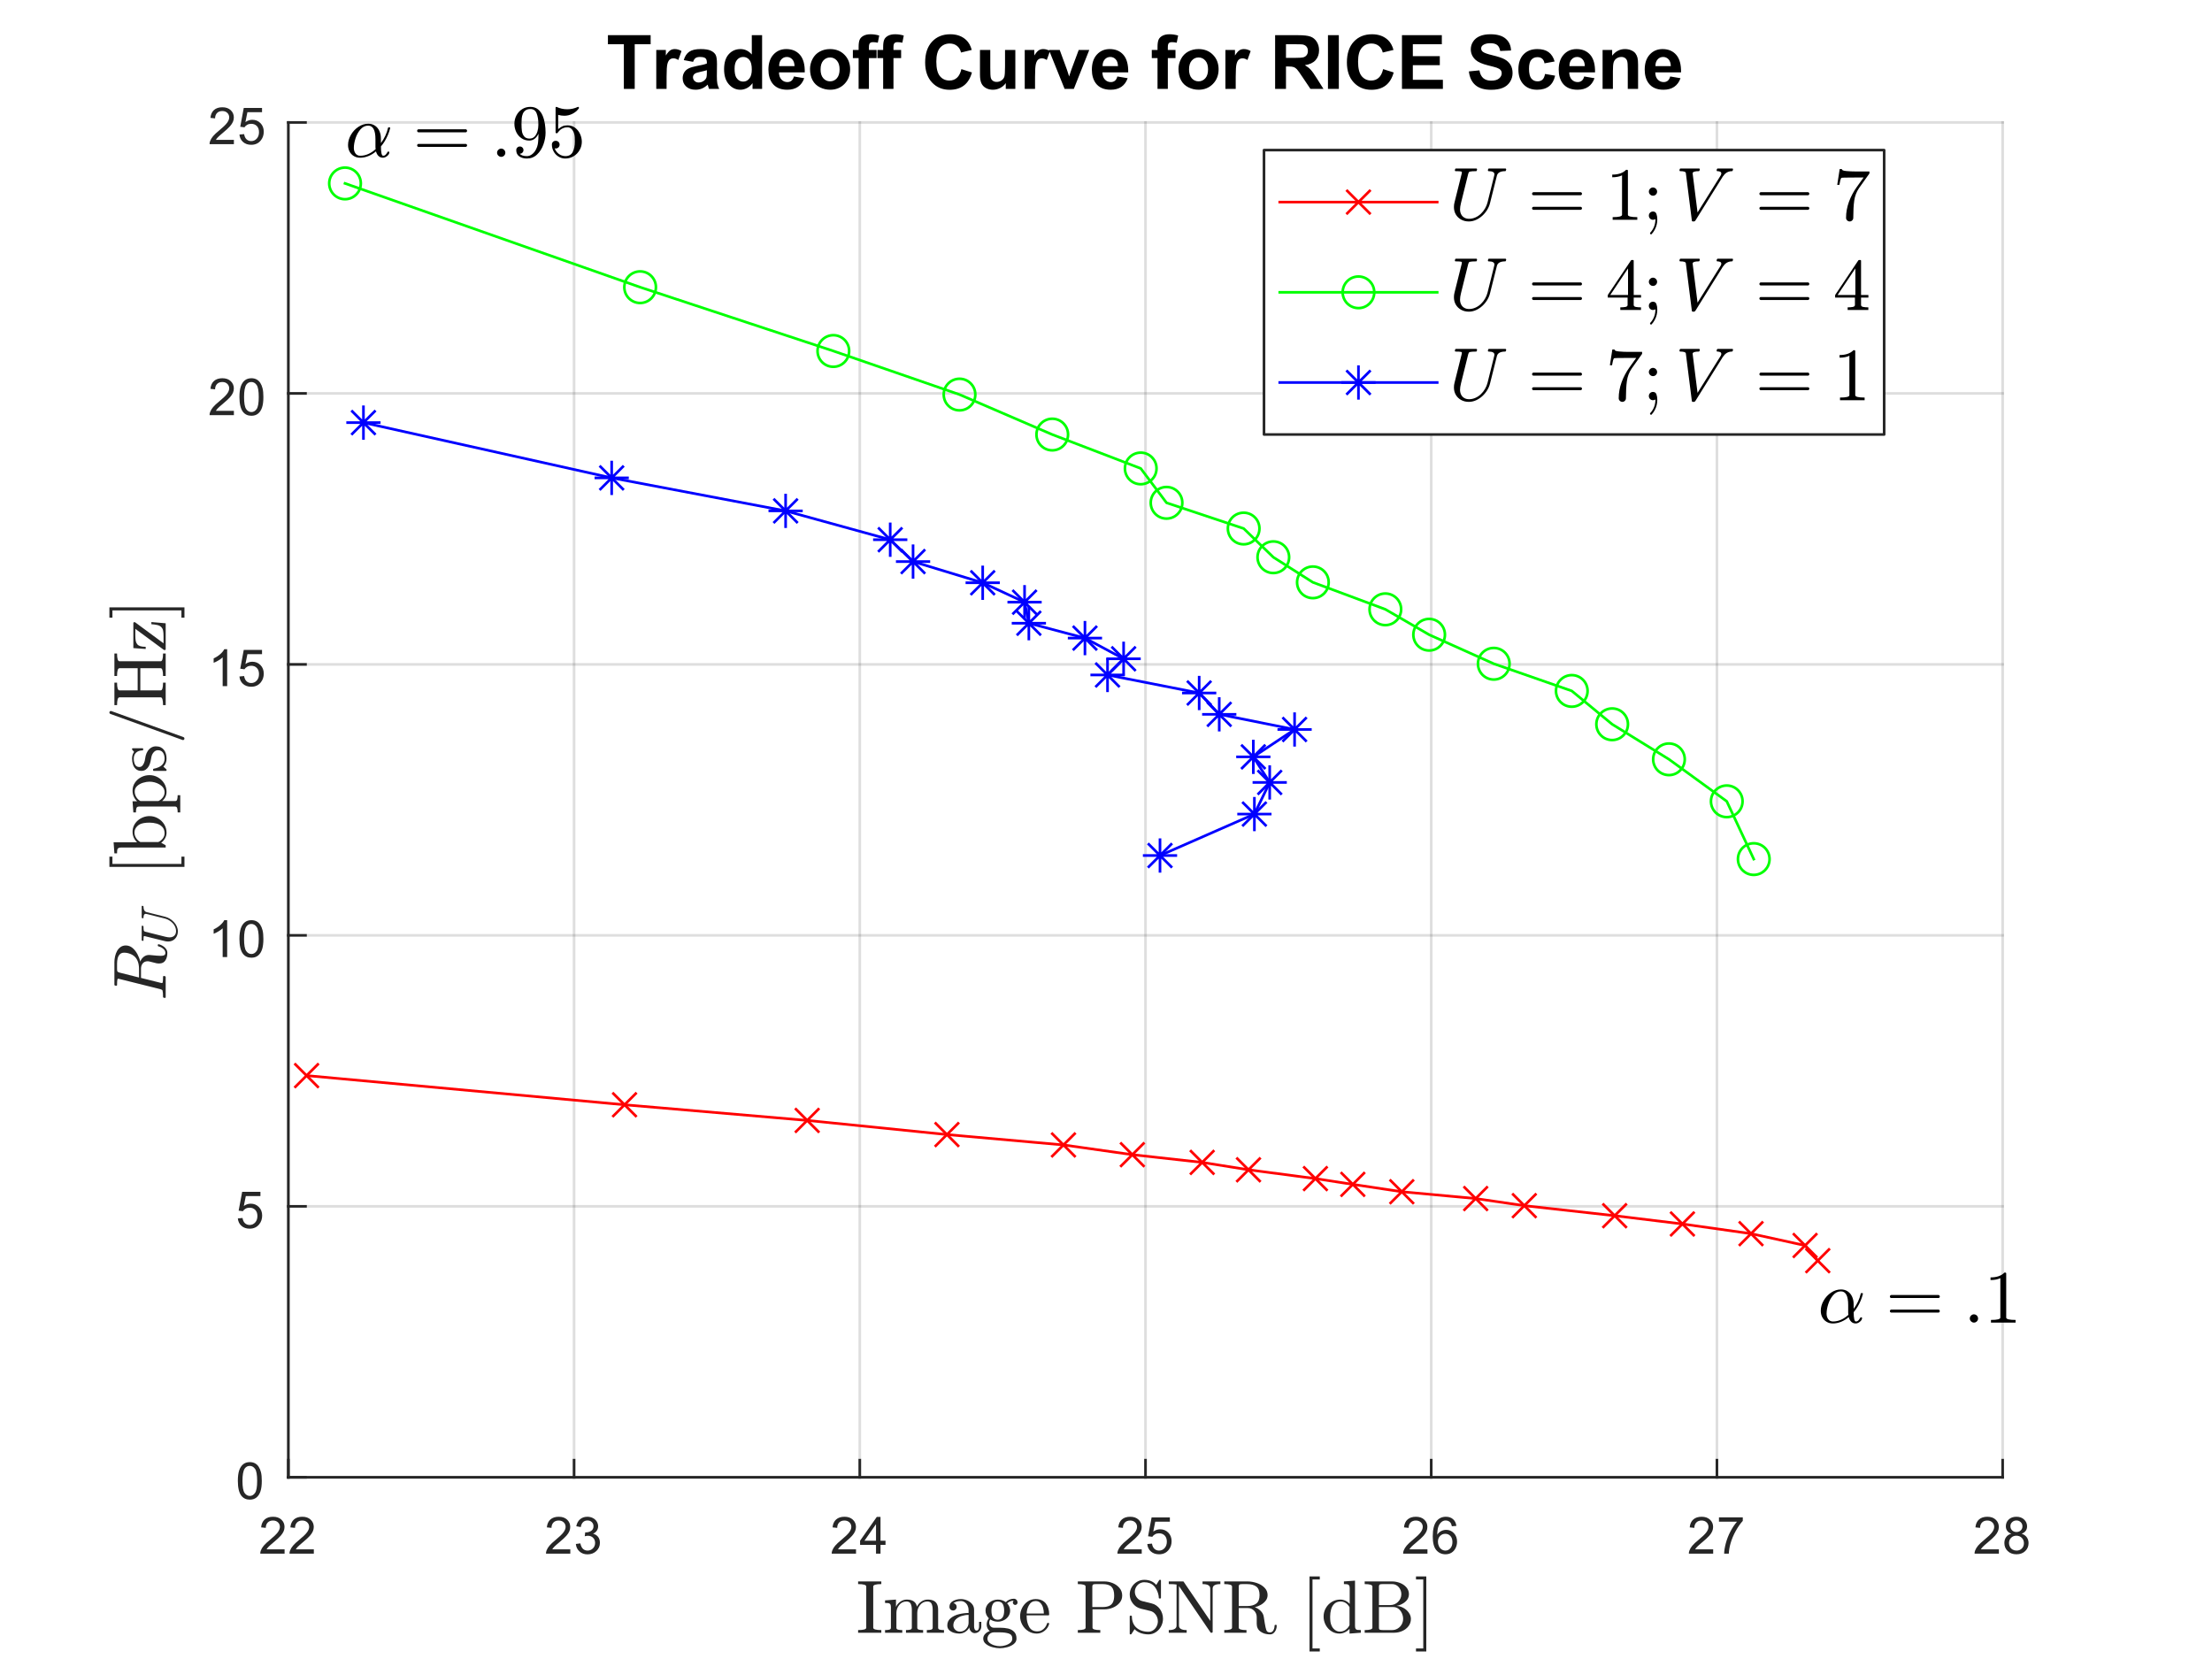 <?xml version="1.0"?>
<!DOCTYPE svg PUBLIC '-//W3C//DTD SVG 1.0//EN'
          'http://www.w3.org/TR/2001/REC-SVG-20010904/DTD/svg10.dtd'>
<svg xmlns:xlink="http://www.w3.org/1999/xlink" style="fill-opacity:1; color-rendering:auto; color-interpolation:auto; text-rendering:auto; stroke:black; stroke-linecap:square; stroke-miterlimit:10; shape-rendering:auto; stroke-opacity:1; fill:black; stroke-dasharray:none; font-weight:normal; stroke-width:1; font-family:'Dialog'; font-style:normal; stroke-linejoin:miter; font-size:12px; stroke-dashoffset:0; image-rendering:auto;" width="560" height="420" xmlns="http://www.w3.org/2000/svg"
><rect width="100%" height="100%" fill="#333333" stroke="none"/><!--Generated by the Batik Graphics2D SVG Generator--><defs id="genericDefs"
  /><g
  ><defs id="defs1"
    ><clipPath clipPathUnits="userSpaceOnUse" id="clipPath1"
      ><path d="M0 0 L560 0 L560 420 L0 420 L0 0 Z"
      /></clipPath
    ></defs
    ><g style="fill:white; stroke:white;"
    ><rect x="0" y="0" width="560" style="clip-path:url(#clipPath1); stroke:none;" height="420"
    /></g
    ><g style="fill:white; text-rendering:optimizeSpeed; color-rendering:optimizeSpeed; image-rendering:optimizeSpeed; shape-rendering:crispEdges; stroke:white; color-interpolation:sRGB;"
    ><rect x="0" width="560" height="420" y="0" style="stroke:none;"
      /><path style="stroke:none;" d="M73 374 L507 374 L507 31 L73 31 Z"
    /></g
    ><g style="stroke-linecap:butt; fill-opacity:0.149; fill:rgb(38,38,38); text-rendering:geometricPrecision; image-rendering:optimizeQuality; color-rendering:optimizeQuality; stroke-linejoin:round; stroke:rgb(38,38,38); color-interpolation:linearRGB; stroke-width:0.667; stroke-opacity:0.149;"
    ><line y2="31" style="fill:none;" x1="73" x2="73" y1="374"
      /><line y2="31" style="fill:none;" x1="145.333" x2="145.333" y1="374"
      /><line y2="31" style="fill:none;" x1="217.667" x2="217.667" y1="374"
      /><line y2="31" style="fill:none;" x1="290" x2="290" y1="374"
      /><line y2="31" style="fill:none;" x1="362.333" x2="362.333" y1="374"
      /><line y2="31" style="fill:none;" x1="434.667" x2="434.667" y1="374"
      /><line y2="31" style="fill:none;" x1="507" x2="507" y1="374"
      /><line y2="374" style="fill:none;" x1="507" x2="73" y1="374"
      /><line y2="305.4" style="fill:none;" x1="507" x2="73" y1="305.4"
      /><line y2="236.8" style="fill:none;" x1="507" x2="73" y1="236.8"
      /><line y2="168.2" style="fill:none;" x1="507" x2="73" y1="168.2"
      /><line y2="99.6" style="fill:none;" x1="507" x2="73" y1="99.6"
      /><line y2="31" style="fill:none;" x1="507" x2="73" y1="31"
      /><line x1="73" x2="507" y1="374" style="stroke-linecap:square; fill-opacity:1; fill:none; stroke-opacity:1;" y2="374"
      /><line x1="73" x2="73" y1="374" style="stroke-linecap:square; fill-opacity:1; fill:none; stroke-opacity:1;" y2="369.66"
      /><line x1="145.333" x2="145.333" y1="374" style="stroke-linecap:square; fill-opacity:1; fill:none; stroke-opacity:1;" y2="369.66"
      /><line x1="217.667" x2="217.667" y1="374" style="stroke-linecap:square; fill-opacity:1; fill:none; stroke-opacity:1;" y2="369.66"
      /><line x1="290" x2="290" y1="374" style="stroke-linecap:square; fill-opacity:1; fill:none; stroke-opacity:1;" y2="369.66"
      /><line x1="362.333" x2="362.333" y1="374" style="stroke-linecap:square; fill-opacity:1; fill:none; stroke-opacity:1;" y2="369.66"
      /><line x1="434.667" x2="434.667" y1="374" style="stroke-linecap:square; fill-opacity:1; fill:none; stroke-opacity:1;" y2="369.66"
      /><line x1="507" x2="507" y1="374" style="stroke-linecap:square; fill-opacity:1; fill:none; stroke-opacity:1;" y2="369.66"
    /></g
    ><g transform="translate(73,379.333)" style="font-size:13.333px; fill:rgb(38,38,38); text-rendering:geometricPrecision; color-rendering:optimizeQuality; image-rendering:optimizeQuality; stroke:rgb(38,38,38); color-interpolation:linearRGB;"
    ><path style="stroke:none;" d="M-0.953 12.906 L-0.953 14 L-7.109 14 Q-7.125 13.594 -6.969 13.203 Q-6.734 12.578 -6.219 11.969 Q-5.703 11.359 -4.719 10.562 Q-3.203 9.312 -2.672 8.586 Q-2.141 7.859 -2.141 7.219 Q-2.141 6.531 -2.625 6.07 Q-3.109 5.609 -3.891 5.609 Q-4.719 5.609 -5.211 6.102 Q-5.703 6.594 -5.719 7.469 L-6.891 7.344 Q-6.766 6.031 -5.984 5.344 Q-5.203 4.656 -3.875 4.656 Q-2.531 4.656 -1.75 5.398 Q-0.969 6.141 -0.969 7.234 Q-0.969 7.797 -1.195 8.336 Q-1.422 8.875 -1.953 9.477 Q-2.484 10.078 -3.719 11.109 Q-4.75 11.969 -5.039 12.281 Q-5.328 12.594 -5.516 12.906 L-0.953 12.906 ZM6.451 12.906 L6.451 14 L0.294 14 Q0.279 13.594 0.435 13.203 Q0.669 12.578 1.185 11.969 Q1.701 11.359 2.685 10.562 Q4.201 9.312 4.732 8.586 Q5.263 7.859 5.263 7.219 Q5.263 6.531 4.779 6.07 Q4.294 5.609 3.513 5.609 Q2.685 5.609 2.193 6.102 Q1.701 6.594 1.685 7.469 L0.513 7.344 Q0.638 6.031 1.419 5.344 Q2.201 4.656 3.529 4.656 Q4.872 4.656 5.654 5.398 Q6.435 6.141 6.435 7.234 Q6.435 7.797 6.208 8.336 Q5.982 8.875 5.451 9.477 Q4.919 10.078 3.685 11.109 Q2.654 11.969 2.365 12.281 Q2.076 12.594 1.888 12.906 L6.451 12.906 Z"
    /></g
    ><g transform="translate(145.333,379.333)" style="font-size:13.333px; fill:rgb(38,38,38); text-rendering:geometricPrecision; color-rendering:optimizeQuality; image-rendering:optimizeQuality; stroke:rgb(38,38,38); color-interpolation:linearRGB;"
    ><path style="stroke:none;" d="M-0.953 12.906 L-0.953 14 L-7.109 14 Q-7.125 13.594 -6.969 13.203 Q-6.734 12.578 -6.219 11.969 Q-5.703 11.359 -4.719 10.562 Q-3.203 9.312 -2.672 8.586 Q-2.141 7.859 -2.141 7.219 Q-2.141 6.531 -2.625 6.07 Q-3.109 5.609 -3.891 5.609 Q-4.719 5.609 -5.211 6.102 Q-5.703 6.594 -5.719 7.469 L-6.891 7.344 Q-6.766 6.031 -5.984 5.344 Q-5.203 4.656 -3.875 4.656 Q-2.531 4.656 -1.75 5.398 Q-0.969 6.141 -0.969 7.234 Q-0.969 7.797 -1.195 8.336 Q-1.422 8.875 -1.953 9.477 Q-2.484 10.078 -3.719 11.109 Q-4.75 11.969 -5.039 12.281 Q-5.328 12.594 -5.516 12.906 L-0.953 12.906 ZM0.451 11.547 L1.591 11.391 Q1.794 12.359 2.263 12.789 Q2.732 13.219 3.419 13.219 Q4.216 13.219 4.771 12.664 Q5.326 12.109 5.326 11.281 Q5.326 10.484 4.818 9.977 Q4.31 9.469 3.513 9.469 Q3.185 9.469 2.701 9.594 L2.826 8.594 Q2.951 8.609 3.013 8.609 Q3.748 8.609 4.333 8.227 Q4.919 7.844 4.919 7.047 Q4.919 6.422 4.49 6.008 Q4.06 5.594 3.388 5.594 Q2.716 5.594 2.279 6.016 Q1.841 6.438 1.701 7.266 L0.56 7.062 Q0.779 5.922 1.521 5.289 Q2.263 4.656 3.357 4.656 Q4.122 4.656 4.763 4.984 Q5.404 5.312 5.747 5.875 Q6.091 6.438 6.091 7.078 Q6.091 7.672 5.763 8.172 Q5.435 8.672 4.81 8.953 Q5.622 9.156 6.083 9.75 Q6.544 10.344 6.544 11.25 Q6.544 12.469 5.654 13.32 Q4.763 14.172 3.404 14.172 Q2.185 14.172 1.373 13.438 Q0.56 12.703 0.451 11.547 Z"
    /></g
    ><g transform="translate(217.667,379.333)" style="font-size:13.333px; fill:rgb(38,38,38); text-rendering:geometricPrecision; color-rendering:optimizeQuality; image-rendering:optimizeQuality; stroke:rgb(38,38,38); color-interpolation:linearRGB;"
    ><path style="stroke:none;" d="M-0.953 12.906 L-0.953 14 L-7.109 14 Q-7.125 13.594 -6.969 13.203 Q-6.734 12.578 -6.219 11.969 Q-5.703 11.359 -4.719 10.562 Q-3.203 9.312 -2.672 8.586 Q-2.141 7.859 -2.141 7.219 Q-2.141 6.531 -2.625 6.07 Q-3.109 5.609 -3.891 5.609 Q-4.719 5.609 -5.211 6.102 Q-5.703 6.594 -5.719 7.469 L-6.891 7.344 Q-6.766 6.031 -5.984 5.344 Q-5.203 4.656 -3.875 4.656 Q-2.531 4.656 -1.75 5.398 Q-0.969 6.141 -0.969 7.234 Q-0.969 7.797 -1.195 8.336 Q-1.422 8.875 -1.953 9.477 Q-2.484 10.078 -3.719 11.109 Q-4.75 11.969 -5.039 12.281 Q-5.328 12.594 -5.516 12.906 L-0.953 12.906 ZM4.107 14 L4.107 11.766 L0.076 11.766 L0.076 10.719 L4.31 4.688 L5.247 4.688 L5.247 10.719 L6.513 10.719 L6.513 11.766 L5.247 11.766 L5.247 14 L4.107 14 ZM4.107 10.719 L4.107 6.531 L1.185 10.719 L4.107 10.719 Z"
    /></g
    ><g transform="translate(290,379.333)" style="font-size:13.333px; fill:rgb(38,38,38); text-rendering:geometricPrecision; color-rendering:optimizeQuality; image-rendering:optimizeQuality; stroke:rgb(38,38,38); color-interpolation:linearRGB;"
    ><path style="stroke:none;" d="M-0.953 12.906 L-0.953 14 L-7.109 14 Q-7.125 13.594 -6.969 13.203 Q-6.734 12.578 -6.219 11.969 Q-5.703 11.359 -4.719 10.562 Q-3.203 9.312 -2.672 8.586 Q-2.141 7.859 -2.141 7.219 Q-2.141 6.531 -2.625 6.07 Q-3.109 5.609 -3.891 5.609 Q-4.719 5.609 -5.211 6.102 Q-5.703 6.594 -5.719 7.469 L-6.891 7.344 Q-6.766 6.031 -5.984 5.344 Q-5.203 4.656 -3.875 4.656 Q-2.531 4.656 -1.75 5.398 Q-0.969 6.141 -0.969 7.234 Q-0.969 7.797 -1.195 8.336 Q-1.422 8.875 -1.953 9.477 Q-2.484 10.078 -3.719 11.109 Q-4.75 11.969 -5.039 12.281 Q-5.328 12.594 -5.516 12.906 L-0.953 12.906 ZM0.451 11.562 L1.638 11.453 Q1.779 12.344 2.263 12.781 Q2.748 13.219 3.435 13.219 Q4.263 13.219 4.833 12.594 Q5.404 11.969 5.404 10.953 Q5.404 9.969 4.857 9.406 Q4.31 8.844 3.419 8.844 Q2.857 8.844 2.412 9.094 Q1.966 9.344 1.716 9.734 L0.654 9.594 L1.544 4.828 L6.169 4.828 L6.169 5.906 L2.466 5.906 L1.966 8.406 Q2.794 7.828 3.716 7.828 Q4.935 7.828 5.771 8.672 Q6.607 9.516 6.607 10.844 Q6.607 12.109 5.872 13.031 Q4.982 14.156 3.435 14.156 Q2.169 14.156 1.365 13.445 Q0.56 12.734 0.451 11.562 Z"
    /></g
    ><g transform="translate(362.333,379.333)" style="font-size:13.333px; fill:rgb(38,38,38); text-rendering:geometricPrecision; color-rendering:optimizeQuality; image-rendering:optimizeQuality; stroke:rgb(38,38,38); color-interpolation:linearRGB;"
    ><path style="stroke:none;" d="M-0.953 12.906 L-0.953 14 L-7.109 14 Q-7.125 13.594 -6.969 13.203 Q-6.734 12.578 -6.219 11.969 Q-5.703 11.359 -4.719 10.562 Q-3.203 9.312 -2.672 8.586 Q-2.141 7.859 -2.141 7.219 Q-2.141 6.531 -2.625 6.07 Q-3.109 5.609 -3.891 5.609 Q-4.719 5.609 -5.211 6.102 Q-5.703 6.594 -5.719 7.469 L-6.891 7.344 Q-6.766 6.031 -5.984 5.344 Q-5.203 4.656 -3.875 4.656 Q-2.531 4.656 -1.75 5.398 Q-0.969 6.141 -0.969 7.234 Q-0.969 7.797 -1.195 8.336 Q-1.422 8.875 -1.953 9.477 Q-2.484 10.078 -3.719 11.109 Q-4.75 11.969 -5.039 12.281 Q-5.328 12.594 -5.516 12.906 L-0.953 12.906 ZM6.372 6.969 L5.232 7.062 Q5.091 6.391 4.81 6.078 Q4.341 5.594 3.669 5.594 Q3.123 5.594 2.701 5.906 Q2.169 6.297 1.857 7.047 Q1.544 7.797 1.529 9.203 Q1.935 8.578 2.537 8.273 Q3.138 7.969 3.794 7.969 Q4.935 7.969 5.74 8.805 Q6.544 9.641 6.544 10.984 Q6.544 11.859 6.162 12.609 Q5.779 13.359 5.122 13.758 Q4.466 14.156 3.623 14.156 Q2.201 14.156 1.294 13.109 Q0.388 12.062 0.388 9.641 Q0.388 6.953 1.388 5.719 Q2.263 4.656 3.732 4.656 Q4.826 4.656 5.529 5.273 Q6.232 5.891 6.372 6.969 ZM1.701 10.984 Q1.701 11.578 1.951 12.117 Q2.201 12.656 2.654 12.938 Q3.107 13.219 3.607 13.219 Q4.326 13.219 4.849 12.633 Q5.372 12.047 5.372 11.047 Q5.372 10.078 4.857 9.523 Q4.341 8.969 3.56 8.969 Q2.779 8.969 2.24 9.523 Q1.701 10.078 1.701 10.984 Z"
    /></g
    ><g transform="translate(434.667,379.333)" style="font-size:13.333px; fill:rgb(38,38,38); text-rendering:geometricPrecision; color-rendering:optimizeQuality; image-rendering:optimizeQuality; stroke:rgb(38,38,38); color-interpolation:linearRGB;"
    ><path style="stroke:none;" d="M-0.953 12.906 L-0.953 14 L-7.109 14 Q-7.125 13.594 -6.969 13.203 Q-6.734 12.578 -6.219 11.969 Q-5.703 11.359 -4.719 10.562 Q-3.203 9.312 -2.672 8.586 Q-2.141 7.859 -2.141 7.219 Q-2.141 6.531 -2.625 6.07 Q-3.109 5.609 -3.891 5.609 Q-4.719 5.609 -5.211 6.102 Q-5.703 6.594 -5.719 7.469 L-6.891 7.344 Q-6.766 6.031 -5.984 5.344 Q-5.203 4.656 -3.875 4.656 Q-2.531 4.656 -1.75 5.398 Q-0.969 6.141 -0.969 7.234 Q-0.969 7.797 -1.195 8.336 Q-1.422 8.875 -1.953 9.477 Q-2.484 10.078 -3.719 11.109 Q-4.75 11.969 -5.039 12.281 Q-5.328 12.594 -5.516 12.906 L-0.953 12.906 ZM0.513 5.906 L0.513 4.812 L6.544 4.812 L6.544 5.703 Q5.654 6.656 4.779 8.219 Q3.904 9.781 3.435 11.438 Q3.091 12.609 2.998 14 L1.826 14 Q1.841 12.906 2.255 11.352 Q2.669 9.797 3.435 8.352 Q4.201 6.906 5.076 5.906 L0.513 5.906 Z"
    /></g
    ><g transform="translate(507,379.333)" style="font-size:13.333px; fill:rgb(38,38,38); text-rendering:geometricPrecision; color-rendering:optimizeQuality; image-rendering:optimizeQuality; stroke:rgb(38,38,38); color-interpolation:linearRGB;"
    ><path style="stroke:none;" d="M-0.953 12.906 L-0.953 14 L-7.109 14 Q-7.125 13.594 -6.969 13.203 Q-6.734 12.578 -6.219 11.969 Q-5.703 11.359 -4.719 10.562 Q-3.203 9.312 -2.672 8.586 Q-2.141 7.859 -2.141 7.219 Q-2.141 6.531 -2.625 6.07 Q-3.109 5.609 -3.891 5.609 Q-4.719 5.609 -5.211 6.102 Q-5.703 6.594 -5.719 7.469 L-6.891 7.344 Q-6.766 6.031 -5.984 5.344 Q-5.203 4.656 -3.875 4.656 Q-2.531 4.656 -1.75 5.398 Q-0.969 6.141 -0.969 7.234 Q-0.969 7.797 -1.195 8.336 Q-1.422 8.875 -1.953 9.477 Q-2.484 10.078 -3.719 11.109 Q-4.75 11.969 -5.039 12.281 Q-5.328 12.594 -5.516 12.906 L-0.953 12.906 ZM2.201 8.953 Q1.498 8.688 1.154 8.211 Q0.81 7.734 0.81 7.062 Q0.81 6.047 1.537 5.352 Q2.263 4.656 3.482 4.656 Q4.701 4.656 5.443 5.367 Q6.185 6.078 6.185 7.094 Q6.185 7.734 5.841 8.211 Q5.497 8.688 4.81 8.953 Q5.669 9.234 6.115 9.859 Q6.56 10.484 6.56 11.344 Q6.56 12.531 5.716 13.344 Q4.872 14.156 3.498 14.156 Q2.123 14.156 1.279 13.344 Q0.435 12.531 0.435 11.312 Q0.435 10.406 0.896 9.789 Q1.357 9.172 2.201 8.953 ZM1.966 7.016 Q1.966 7.672 2.396 8.094 Q2.826 8.516 3.498 8.516 Q4.169 8.516 4.591 8.102 Q5.013 7.688 5.013 7.078 Q5.013 6.453 4.576 6.023 Q4.138 5.594 3.498 5.594 Q2.841 5.594 2.404 6.016 Q1.966 6.438 1.966 7.016 ZM1.607 11.312 Q1.607 11.797 1.841 12.258 Q2.076 12.719 2.529 12.969 Q2.982 13.219 3.513 13.219 Q4.326 13.219 4.857 12.695 Q5.388 12.172 5.388 11.359 Q5.388 10.531 4.841 9.992 Q4.294 9.453 3.466 9.453 Q2.669 9.453 2.138 9.984 Q1.607 10.516 1.607 11.312 Z"
    /></g
    ><g transform="translate(290,397.667)" style="font-size:18.667px; fill:rgb(38,38,38); text-rendering:geometricPrecision; image-rendering:optimizeQuality; color-rendering:optimizeQuality; font-family:'mwa_cmr10'; stroke:rgb(38,38,38); color-interpolation:linearRGB;"
    ><path style="stroke:none;" d="M-72.757 15.68 L-72.757 15.008 Q-70.694 15.008 -70.694 14.414 L-70.694 3.977 Q-70.694 3.367 -72.757 3.367 L-72.757 2.696 L-66.882 2.696 L-66.882 3.367 Q-68.928 3.367 -68.928 3.977 L-68.928 14.414 Q-68.928 15.008 -66.882 15.008 L-66.882 15.68 L-72.757 15.68 Z"
      /><path style="stroke:none;" d="M-65.938 15.68 L-65.938 15.008 Q-65.281 15.008 -64.867 14.906 Q-64.453 14.805 -64.453 14.414 L-64.453 9.227 Q-64.453 8.711 -64.602 8.485 Q-64.75 8.258 -65.039 8.203 Q-65.328 8.149 -65.938 8.149 L-65.938 7.492 L-63.172 7.289 L-63.172 9.133 Q-62.797 8.321 -62.047 7.805 Q-61.297 7.289 -60.422 7.289 Q-58.234 7.289 -57.859 9.071 Q-57.469 8.274 -56.734 7.782 Q-56 7.289 -55.141 7.289 Q-54.266 7.289 -53.68 7.563 Q-53.094 7.836 -52.797 8.406 Q-52.5 8.977 -52.5 9.852 L-52.5 14.414 Q-52.5 14.805 -52.078 14.906 Q-51.656 15.008 -51.016 15.008 L-51.016 15.68 L-55.359 15.68 L-55.359 15.008 Q-54.719 15.008 -54.297 14.906 Q-53.875 14.805 -53.875 14.414 L-53.875 9.899 Q-53.875 8.946 -54.149 8.36 Q-54.422 7.774 -55.25 7.774 Q-56.344 7.774 -57.063 8.656 Q-57.781 9.539 -57.781 10.664 L-57.781 14.414 Q-57.781 14.805 -57.359 14.906 Q-56.938 15.008 -56.297 15.008 L-56.297 15.68 L-60.641 15.68 L-60.641 15.008 Q-60 15.008 -59.578 14.906 Q-59.156 14.805 -59.156 14.414 L-59.156 9.899 Q-59.156 8.977 -59.43 8.375 Q-59.703 7.774 -60.531 7.774 Q-61.641 7.774 -62.352 8.656 Q-63.063 9.539 -63.063 10.664 L-63.063 14.414 Q-63.063 14.805 -62.641 14.906 Q-62.219 15.008 -61.578 15.008 L-61.578 15.68 L-65.938 15.68 Z"
      /><path style="stroke:none;" d="M-50.179 13.821 Q-50.179 12.68 -49.288 11.969 Q-48.398 11.258 -47.156 10.969 Q-45.913 10.68 -44.788 10.68 L-44.788 9.899 Q-44.788 9.352 -45.031 8.836 Q-45.273 8.321 -45.726 7.992 Q-46.179 7.664 -46.726 7.664 Q-47.991 7.664 -48.648 8.227 Q-48.288 8.227 -48.046 8.5 Q-47.804 8.774 -47.804 9.133 Q-47.804 9.524 -48.077 9.789 Q-48.351 10.055 -48.71 10.055 Q-49.101 10.055 -49.366 9.789 Q-49.632 9.524 -49.632 9.133 Q-49.632 8.133 -48.726 7.649 Q-47.819 7.164 -46.726 7.164 Q-45.96 7.164 -45.179 7.492 Q-44.398 7.821 -43.898 8.43 Q-43.398 9.039 -43.398 9.867 L-43.398 14.133 Q-43.398 14.508 -43.241 14.821 Q-43.085 15.133 -42.757 15.133 Q-42.444 15.133 -42.288 14.821 Q-42.132 14.508 -42.132 14.133 L-42.132 12.93 L-41.569 12.93 L-41.569 14.133 Q-41.569 14.571 -41.796 14.953 Q-42.023 15.336 -42.398 15.563 Q-42.773 15.789 -43.21 15.789 Q-43.757 15.789 -44.163 15.36 Q-44.569 14.93 -44.616 14.336 Q-44.976 15.055 -45.656 15.477 Q-46.335 15.899 -47.116 15.899 Q-47.851 15.899 -48.546 15.68 Q-49.241 15.461 -49.71 15.008 Q-50.179 14.555 -50.179 13.821 ZM-48.648 13.821 Q-48.648 14.477 -48.156 14.938 Q-47.663 15.399 -46.991 15.399 Q-46.382 15.399 -45.882 15.086 Q-45.382 14.774 -45.085 14.25 Q-44.788 13.727 -44.788 13.133 L-44.788 11.164 Q-45.648 11.164 -46.554 11.446 Q-47.46 11.727 -48.054 12.328 Q-48.648 12.93 -48.648 13.821 Z"
      /><path style="stroke:none;" d="M-41.08 17.164 Q-41.08 16.492 -40.588 15.985 Q-40.096 15.477 -39.424 15.258 Q-39.799 14.977 -40.002 14.539 Q-40.205 14.102 -40.205 13.617 Q-40.205 12.727 -39.642 12.039 Q-40.502 11.18 -40.502 10.071 Q-40.502 9.477 -40.252 8.961 Q-40.002 8.446 -39.541 8.063 Q-39.08 7.68 -38.525 7.485 Q-37.971 7.289 -37.392 7.289 Q-36.252 7.289 -35.361 7.946 Q-34.971 7.524 -34.439 7.297 Q-33.908 7.071 -33.33 7.071 Q-32.924 7.071 -32.658 7.36 Q-32.392 7.649 -32.392 8.071 Q-32.392 8.289 -32.572 8.469 Q-32.752 8.649 -32.986 8.649 Q-33.221 8.649 -33.4 8.469 Q-33.58 8.289 -33.58 8.071 Q-33.58 7.711 -33.346 7.571 Q-34.33 7.571 -35.033 8.242 Q-34.689 8.586 -34.478 9.086 Q-34.267 9.586 -34.267 10.071 Q-34.267 10.883 -34.713 11.531 Q-35.158 12.18 -35.892 12.531 Q-36.627 12.883 -37.392 12.883 Q-38.424 12.883 -39.299 12.321 Q-39.564 12.696 -39.564 13.149 Q-39.564 13.664 -39.236 14.039 Q-38.908 14.414 -38.408 14.414 L-36.846 14.414 Q-35.705 14.414 -34.799 14.617 Q-33.892 14.821 -33.275 15.43 Q-32.658 16.039 -32.658 17.164 Q-32.658 17.992 -33.361 18.547 Q-34.064 19.102 -35.049 19.352 Q-36.033 19.602 -36.861 19.602 Q-37.705 19.602 -38.689 19.352 Q-39.674 19.102 -40.377 18.547 Q-41.08 17.992 -41.08 17.164 ZM-40.017 17.164 Q-40.017 17.805 -39.494 18.235 Q-38.971 18.664 -38.244 18.875 Q-37.517 19.086 -36.861 19.086 Q-36.221 19.086 -35.486 18.875 Q-34.752 18.664 -34.236 18.235 Q-33.721 17.805 -33.721 17.164 Q-33.721 16.164 -34.635 15.875 Q-35.549 15.586 -36.846 15.586 L-38.408 15.586 Q-38.83 15.586 -39.197 15.797 Q-39.564 16.008 -39.791 16.383 Q-40.017 16.758 -40.017 17.164 ZM-37.392 12.383 Q-35.783 12.383 -35.783 10.071 Q-35.783 9.086 -36.119 8.438 Q-36.455 7.789 -37.392 7.789 Q-38.314 7.789 -38.658 8.438 Q-39.002 9.086 -39.002 10.071 Q-39.002 10.711 -38.877 11.219 Q-38.752 11.727 -38.392 12.055 Q-38.033 12.383 -37.392 12.383 Z"
      /><path style="stroke:none;" d="M-27.543 15.899 Q-28.7 15.899 -29.668 15.289 Q-30.637 14.68 -31.192 13.664 Q-31.747 12.649 -31.747 11.508 Q-31.747 10.399 -31.239 9.399 Q-30.731 8.399 -29.832 7.782 Q-28.934 7.164 -27.809 7.164 Q-26.95 7.164 -26.301 7.453 Q-25.653 7.742 -25.239 8.266 Q-24.825 8.789 -24.606 9.492 Q-24.387 10.196 -24.387 11.039 Q-24.387 11.289 -24.59 11.289 L-30.09 11.289 L-30.09 11.492 Q-30.09 13.071 -29.457 14.203 Q-28.825 15.336 -27.372 15.336 Q-26.793 15.336 -26.301 15.078 Q-25.809 14.821 -25.442 14.352 Q-25.075 13.883 -24.934 13.367 Q-24.918 13.289 -24.872 13.242 Q-24.825 13.196 -24.747 13.196 L-24.59 13.196 Q-24.387 13.196 -24.387 13.43 Q-24.668 14.508 -25.559 15.203 Q-26.45 15.899 -27.543 15.899 ZM-30.075 10.821 L-25.731 10.821 Q-25.731 10.102 -25.934 9.367 Q-26.137 8.633 -26.598 8.149 Q-27.059 7.664 -27.809 7.664 Q-28.887 7.664 -29.481 8.672 Q-30.075 9.68 -30.075 10.821 Z"
      /><path style="stroke:none;" d="M-17.134 15.68 L-17.134 15.008 Q-15.166 15.008 -15.166 14.414 L-15.166 3.977 Q-15.166 3.367 -17.134 3.367 L-17.134 2.696 L-10.369 2.696 Q-9.322 2.696 -8.283 3.125 Q-7.244 3.555 -6.572 4.367 Q-5.9 5.18 -5.9 6.274 Q-5.9 7.336 -6.58 8.133 Q-7.259 8.93 -8.291 9.344 Q-9.322 9.758 -10.369 9.758 L-13.416 9.758 L-13.416 14.414 Q-13.416 15.008 -11.447 15.008 L-11.447 15.68 L-17.134 15.68 ZM-13.462 9.18 L-10.884 9.18 Q-9.837 9.18 -9.189 8.883 Q-8.541 8.586 -8.236 7.946 Q-7.931 7.305 -7.931 6.274 Q-7.931 4.727 -8.611 4.047 Q-9.291 3.367 -10.884 3.367 L-12.494 3.367 Q-12.837 3.367 -13.033 3.399 Q-13.228 3.43 -13.345 3.563 Q-13.462 3.696 -13.462 3.977 L-13.462 9.18 Z"
      /><path style="stroke:none;" d="M-3.993 15.946 L-3.993 11.508 Q-3.993 11.367 -3.821 11.367 L-3.587 11.367 Q-3.54 11.367 -3.493 11.414 Q-3.446 11.461 -3.446 11.508 Q-3.446 13.383 -2.29 14.406 Q-1.134 15.43 0.741 15.43 Q1.398 15.43 1.96 15.047 Q2.523 14.664 2.827 14.047 Q3.132 13.43 3.132 12.774 Q3.132 12.196 2.905 11.656 Q2.679 11.117 2.241 10.719 Q1.804 10.321 1.257 10.18 L-1.212 9.586 Q-2.446 9.258 -3.22 8.25 Q-3.993 7.242 -3.993 5.992 Q-3.993 5.008 -3.493 4.149 Q-2.993 3.289 -2.142 2.789 Q-1.29 2.289 -0.306 2.289 Q1.601 2.289 2.726 3.571 L3.491 2.336 Q3.554 2.289 3.632 2.289 L3.757 2.289 Q3.819 2.289 3.866 2.328 Q3.913 2.367 3.913 2.446 L3.913 6.852 Q3.913 7.008 3.757 7.008 L3.538 7.008 Q3.366 7.008 3.366 6.852 Q3.366 6.367 3.202 5.789 Q3.038 5.211 2.749 4.688 Q2.46 4.164 2.132 3.821 Q1.21 2.899 -0.306 2.899 Q-0.962 2.899 -1.509 3.227 Q-2.056 3.555 -2.376 4.117 Q-2.696 4.68 -2.696 5.305 Q-2.696 6.117 -2.188 6.782 Q-1.681 7.446 -0.868 7.664 L1.601 8.274 Q2.21 8.414 2.749 8.797 Q3.288 9.18 3.655 9.696 Q4.023 10.211 4.226 10.836 Q4.429 11.461 4.429 12.133 Q4.429 13.149 3.952 14.063 Q3.476 14.977 2.616 15.539 Q1.757 16.102 0.741 16.102 Q0.116 16.102 -0.548 15.961 Q-1.212 15.821 -1.766 15.531 Q-2.321 15.242 -2.774 14.789 L-3.571 16.039 Q-3.634 16.102 -3.712 16.102 L-3.821 16.102 Q-3.993 16.102 -3.993 15.946 Z"
      /><path style="stroke:none;" d="M5.893 15.68 L5.893 15.008 Q7.862 15.008 7.862 13.883 L7.862 3.477 Q7.237 3.367 5.893 3.367 L5.893 2.696 L9.534 2.696 Q9.627 2.696 9.659 2.774 L16.393 12.68 L16.393 4.492 Q16.393 3.367 14.44 3.367 L14.44 2.696 L18.956 2.696 L18.956 3.367 Q17.002 3.367 17.002 4.492 L17.002 15.508 Q17.002 15.571 16.932 15.625 Q16.862 15.68 16.815 15.68 L16.581 15.68 Q16.487 15.68 16.456 15.602 L8.471 3.867 L8.471 13.883 Q8.471 15.008 10.424 15.008 L10.424 15.68 L5.893 15.68 Z"
      /><path style="stroke:none;" d="M19.94 15.68 L19.94 15.008 Q21.909 15.008 21.909 14.414 L21.909 3.977 Q21.909 3.367 19.94 3.367 L19.94 2.696 L25.909 2.696 Q26.971 2.696 28.151 3.086 Q29.331 3.477 30.119 4.266 Q30.909 5.055 30.909 6.149 Q30.909 6.946 30.424 7.571 Q29.94 8.196 29.198 8.617 Q28.456 9.039 27.674 9.227 Q28.534 9.524 29.174 10.172 Q29.815 10.821 29.94 11.649 L30.206 13.336 Q30.393 14.477 30.596 15.039 Q30.799 15.602 31.502 15.602 Q32.096 15.602 32.385 15.055 Q32.674 14.508 32.674 13.852 Q32.674 13.789 32.737 13.735 Q32.799 13.68 32.862 13.68 L33.034 13.68 Q33.221 13.68 33.221 13.93 Q33.221 14.461 33.018 14.953 Q32.815 15.446 32.432 15.774 Q32.049 16.102 31.518 16.102 Q30.143 16.102 29.151 15.414 Q28.159 14.727 28.159 13.414 L28.159 11.727 Q28.159 10.774 27.502 10.102 Q26.846 9.43 25.893 9.43 L23.612 9.43 L23.612 14.414 Q23.612 15.008 25.565 15.008 L25.565 15.68 L19.94 15.68 ZM23.612 8.93 L25.643 8.93 Q27.221 8.93 28.049 8.297 Q28.877 7.664 28.877 6.149 Q28.877 4.633 28.057 4 Q27.237 3.367 25.643 3.367 L24.581 3.367 Q24.237 3.367 24.041 3.399 Q23.846 3.43 23.729 3.563 Q23.612 3.696 23.612 3.977 L23.612 8.93 Z"
      /><path style="stroke:none;" d="M41.528 20.43 L41.528 1.43 L44.122 1.43 L44.122 2.196 L42.278 2.196 L42.278 19.664 L44.122 19.664 L44.122 20.43 L41.528 20.43 Z"
      /><path style="stroke:none;" d="M49.104 15.899 Q47.979 15.899 47.049 15.289 Q46.119 14.68 45.604 13.688 Q45.088 12.696 45.088 11.586 Q45.088 10.43 45.651 9.438 Q46.213 8.446 47.182 7.867 Q48.151 7.289 49.307 7.289 Q49.994 7.289 50.619 7.578 Q51.244 7.867 51.697 8.383 L51.697 4.43 Q51.697 3.93 51.549 3.703 Q51.401 3.477 51.111 3.422 Q50.822 3.367 50.229 3.367 L50.229 2.696 L53.041 2.492 L53.041 13.961 Q53.041 14.461 53.19 14.688 Q53.338 14.914 53.619 14.961 Q53.901 15.008 54.51 15.008 L54.51 15.68 L51.651 15.899 L51.651 14.696 Q51.151 15.258 50.471 15.578 Q49.791 15.899 49.104 15.899 ZM47.166 14.024 Q47.494 14.649 48.033 15.024 Q48.572 15.399 49.213 15.399 Q49.994 15.399 50.658 14.938 Q51.322 14.477 51.651 13.758 L51.651 9.211 Q51.416 8.789 51.08 8.461 Q50.744 8.133 50.322 7.953 Q49.901 7.774 49.432 7.774 Q48.432 7.774 47.83 8.336 Q47.229 8.899 46.986 9.774 Q46.744 10.649 46.744 11.602 Q46.744 12.352 46.822 12.922 Q46.901 13.492 47.166 14.024 Z"
      /><path style="stroke:none;" d="M55.49 15.68 L55.49 15.008 Q57.443 15.008 57.443 14.414 L57.443 3.977 Q57.443 3.367 55.49 3.367 L55.49 2.696 L62.474 2.696 Q63.427 2.696 64.412 3.071 Q65.396 3.446 66.044 4.188 Q66.693 4.93 66.693 5.93 Q66.693 7.086 65.74 7.875 Q64.787 8.664 63.521 8.899 Q64.349 8.899 65.216 9.352 Q66.083 9.805 66.638 10.571 Q67.193 11.336 67.193 12.18 Q67.193 13.227 66.583 14.024 Q65.974 14.821 64.99 15.25 Q64.005 15.68 63.005 15.68 L55.49 15.68 ZM59.099 14.414 Q59.099 14.821 59.326 14.914 Q59.552 15.008 60.052 15.008 L62.474 15.008 Q63.208 15.008 63.849 14.617 Q64.49 14.227 64.857 13.578 Q65.224 12.93 65.224 12.18 Q65.224 11.461 64.919 10.766 Q64.615 10.071 64.044 9.625 Q63.474 9.18 62.74 9.18 L59.099 9.18 L59.099 14.414 ZM59.099 8.68 L61.943 8.68 Q62.521 8.68 63.021 8.477 Q63.521 8.274 63.927 7.875 Q64.333 7.477 64.552 6.985 Q64.771 6.492 64.771 5.93 Q64.771 5.43 64.607 4.977 Q64.443 4.524 64.13 4.157 Q63.818 3.789 63.388 3.578 Q62.958 3.367 62.474 3.367 L60.052 3.367 Q59.708 3.367 59.521 3.399 Q59.333 3.43 59.216 3.563 Q59.099 3.696 59.099 3.977 L59.099 8.68 Z"
      /><path style="stroke:none;" d="M68.478 20.43 L68.478 19.664 L70.321 19.664 L70.321 2.196 L68.478 2.196 L68.478 1.43 L71.087 1.43 L71.087 20.43 L68.478 20.43 Z"
    /></g
    ><g style="fill:rgb(38,38,38); text-rendering:geometricPrecision; image-rendering:optimizeQuality; color-rendering:optimizeQuality; stroke-linejoin:round; stroke:rgb(38,38,38); color-interpolation:linearRGB; stroke-width:0.667;"
    ><line y2="31" style="fill:none;" x1="73" x2="73" y1="374"
      /><line y2="374" style="fill:none;" x1="73" x2="77.34" y1="374"
      /><line y2="305.4" style="fill:none;" x1="73" x2="77.34" y1="305.4"
      /><line y2="236.8" style="fill:none;" x1="73" x2="77.34" y1="236.8"
      /><line y2="168.2" style="fill:none;" x1="73" x2="77.34" y1="168.2"
      /><line y2="99.6" style="fill:none;" x1="73" x2="77.34" y1="99.6"
      /><line y2="31" style="fill:none;" x1="73" x2="77.34" y1="31"
    /></g
    ><g transform="translate(67.667,374)" style="font-size:13.333px; fill:rgb(38,38,38); text-rendering:geometricPrecision; color-rendering:optimizeQuality; image-rendering:optimizeQuality; stroke:rgb(38,38,38); color-interpolation:linearRGB;"
    ><path style="stroke:none;" d="M-7.453 0.906 Q-7.453 -0.734 -7.117 -1.742 Q-6.781 -2.75 -6.109 -3.297 Q-5.438 -3.844 -4.422 -3.844 Q-3.672 -3.844 -3.109 -3.539 Q-2.547 -3.234 -2.18 -2.672 Q-1.812 -2.109 -1.602 -1.289 Q-1.391 -0.469 -1.391 0.906 Q-1.391 2.547 -1.727 3.555 Q-2.062 4.562 -2.734 5.109 Q-3.406 5.656 -4.422 5.656 Q-5.766 5.656 -6.547 4.688 Q-7.453 3.531 -7.453 0.906 ZM-6.281 0.906 Q-6.281 3.203 -5.75 3.961 Q-5.219 4.719 -4.422 4.719 Q-3.641 4.719 -3.102 3.961 Q-2.562 3.203 -2.562 0.906 Q-2.562 -1.391 -3.102 -2.141 Q-3.641 -2.891 -4.438 -2.891 Q-5.219 -2.891 -5.703 -2.234 Q-6.281 -1.375 -6.281 0.906 Z"
    /></g
    ><g transform="translate(67.667,305.4)" style="font-size:13.333px; fill:rgb(38,38,38); text-rendering:geometricPrecision; color-rendering:optimizeQuality; image-rendering:optimizeQuality; stroke:rgb(38,38,38); color-interpolation:linearRGB;"
    ><path style="stroke:none;" d="M-7.453 3.062 L-6.266 2.953 Q-6.125 3.844 -5.641 4.281 Q-5.156 4.719 -4.469 4.719 Q-3.641 4.719 -3.07 4.094 Q-2.5 3.469 -2.5 2.453 Q-2.5 1.469 -3.047 0.906 Q-3.594 0.344 -4.484 0.344 Q-5.047 0.344 -5.492 0.594 Q-5.938 0.844 -6.188 1.234 L-7.25 1.094 L-6.359 -3.672 L-1.734 -3.672 L-1.734 -2.594 L-5.438 -2.594 L-5.938 -0.094 Q-5.109 -0.672 -4.188 -0.672 Q-2.969 -0.672 -2.133 0.172 Q-1.297 1.016 -1.297 2.344 Q-1.297 3.609 -2.031 4.531 Q-2.922 5.656 -4.469 5.656 Q-5.734 5.656 -6.539 4.945 Q-7.344 4.234 -7.453 3.062 Z"
    /></g
    ><g transform="translate(67.667,236.8)" style="font-size:13.333px; fill:rgb(38,38,38); text-rendering:geometricPrecision; color-rendering:optimizeQuality; image-rendering:optimizeQuality; stroke:rgb(38,38,38); color-interpolation:linearRGB;"
    ><path style="stroke:none;" d="M-10.156 5.5 L-11.297 5.5 L-11.297 -1.781 Q-11.719 -1.391 -12.383 -0.992 Q-13.047 -0.594 -13.578 -0.406 L-13.578 -1.516 Q-12.625 -1.953 -11.906 -2.594 Q-11.188 -3.234 -10.891 -3.844 L-10.156 -3.844 L-10.156 5.5 ZM-7.049 0.906 Q-7.049 -0.734 -6.713 -1.742 Q-6.378 -2.75 -5.706 -3.297 Q-5.034 -3.844 -4.018 -3.844 Q-3.268 -3.844 -2.706 -3.539 Q-2.143 -3.234 -1.776 -2.672 Q-1.409 -2.109 -1.198 -1.289 Q-0.987 -0.469 -0.987 0.906 Q-0.987 2.547 -1.323 3.555 Q-1.659 4.562 -2.331 5.109 Q-3.002 5.656 -4.018 5.656 Q-5.362 5.656 -6.143 4.688 Q-7.049 3.531 -7.049 0.906 ZM-5.878 0.906 Q-5.878 3.203 -5.346 3.961 Q-4.815 4.719 -4.018 4.719 Q-3.237 4.719 -2.698 3.961 Q-2.159 3.203 -2.159 0.906 Q-2.159 -1.391 -2.698 -2.141 Q-3.237 -2.891 -4.034 -2.891 Q-4.815 -2.891 -5.299 -2.234 Q-5.878 -1.375 -5.878 0.906 Z"
    /></g
    ><g transform="translate(67.667,168.2)" style="font-size:13.333px; fill:rgb(38,38,38); text-rendering:geometricPrecision; color-rendering:optimizeQuality; image-rendering:optimizeQuality; stroke:rgb(38,38,38); color-interpolation:linearRGB;"
    ><path style="stroke:none;" d="M-10.156 5.5 L-11.297 5.5 L-11.297 -1.781 Q-11.719 -1.391 -12.383 -0.992 Q-13.047 -0.594 -13.578 -0.406 L-13.578 -1.516 Q-12.625 -1.953 -11.906 -2.594 Q-11.188 -3.234 -10.891 -3.844 L-10.156 -3.844 L-10.156 5.5 ZM-7.049 3.062 L-5.862 2.953 Q-5.721 3.844 -5.237 4.281 Q-4.753 4.719 -4.065 4.719 Q-3.237 4.719 -2.667 4.094 Q-2.096 3.469 -2.096 2.453 Q-2.096 1.469 -2.643 0.906 Q-3.19 0.344 -4.081 0.344 Q-4.643 0.344 -5.088 0.594 Q-5.534 0.844 -5.784 1.234 L-6.846 1.094 L-5.956 -3.672 L-1.331 -3.672 L-1.331 -2.594 L-5.034 -2.594 L-5.534 -0.094 Q-4.706 -0.672 -3.784 -0.672 Q-2.565 -0.672 -1.729 0.172 Q-0.893 1.016 -0.893 2.344 Q-0.893 3.609 -1.627 4.531 Q-2.518 5.656 -4.065 5.656 Q-5.331 5.656 -6.135 4.945 Q-6.94 4.234 -7.049 3.062 Z"
    /></g
    ><g transform="translate(67.667,99.6)" style="font-size:13.333px; fill:rgb(38,38,38); text-rendering:geometricPrecision; color-rendering:optimizeQuality; image-rendering:optimizeQuality; stroke:rgb(38,38,38); color-interpolation:linearRGB;"
    ><path style="stroke:none;" d="M-8.453 4.406 L-8.453 5.5 L-14.609 5.5 Q-14.625 5.094 -14.469 4.703 Q-14.234 4.078 -13.719 3.469 Q-13.203 2.859 -12.219 2.062 Q-10.703 0.812 -10.172 0.086 Q-9.641 -0.641 -9.641 -1.281 Q-9.641 -1.969 -10.125 -2.43 Q-10.609 -2.891 -11.391 -2.891 Q-12.219 -2.891 -12.711 -2.398 Q-13.203 -1.906 -13.219 -1.031 L-14.391 -1.156 Q-14.266 -2.469 -13.484 -3.156 Q-12.703 -3.844 -11.375 -3.844 Q-10.031 -3.844 -9.25 -3.102 Q-8.469 -2.359 -8.469 -1.266 Q-8.469 -0.703 -8.695 -0.164 Q-8.922 0.375 -9.453 0.977 Q-9.984 1.578 -11.219 2.609 Q-12.25 3.469 -12.539 3.781 Q-12.828 4.094 -13.016 4.406 L-8.453 4.406 ZM-7.049 0.906 Q-7.049 -0.734 -6.713 -1.742 Q-6.378 -2.75 -5.706 -3.297 Q-5.034 -3.844 -4.018 -3.844 Q-3.268 -3.844 -2.706 -3.539 Q-2.143 -3.234 -1.776 -2.672 Q-1.409 -2.109 -1.198 -1.289 Q-0.987 -0.469 -0.987 0.906 Q-0.987 2.547 -1.323 3.555 Q-1.659 4.562 -2.331 5.109 Q-3.002 5.656 -4.018 5.656 Q-5.362 5.656 -6.143 4.688 Q-7.049 3.531 -7.049 0.906 ZM-5.878 0.906 Q-5.878 3.203 -5.346 3.961 Q-4.815 4.719 -4.018 4.719 Q-3.237 4.719 -2.698 3.961 Q-2.159 3.203 -2.159 0.906 Q-2.159 -1.391 -2.698 -2.141 Q-3.237 -2.891 -4.034 -2.891 Q-4.815 -2.891 -5.299 -2.234 Q-5.878 -1.375 -5.878 0.906 Z"
    /></g
    ><g transform="translate(67.667,31)" style="font-size:13.333px; fill:rgb(38,38,38); text-rendering:geometricPrecision; color-rendering:optimizeQuality; image-rendering:optimizeQuality; stroke:rgb(38,38,38); color-interpolation:linearRGB;"
    ><path style="stroke:none;" d="M-8.453 4.406 L-8.453 5.5 L-14.609 5.5 Q-14.625 5.094 -14.469 4.703 Q-14.234 4.078 -13.719 3.469 Q-13.203 2.859 -12.219 2.062 Q-10.703 0.812 -10.172 0.086 Q-9.641 -0.641 -9.641 -1.281 Q-9.641 -1.969 -10.125 -2.43 Q-10.609 -2.891 -11.391 -2.891 Q-12.219 -2.891 -12.711 -2.398 Q-13.203 -1.906 -13.219 -1.031 L-14.391 -1.156 Q-14.266 -2.469 -13.484 -3.156 Q-12.703 -3.844 -11.375 -3.844 Q-10.031 -3.844 -9.25 -3.102 Q-8.469 -2.359 -8.469 -1.266 Q-8.469 -0.703 -8.695 -0.164 Q-8.922 0.375 -9.453 0.977 Q-9.984 1.578 -11.219 2.609 Q-12.25 3.469 -12.539 3.781 Q-12.828 4.094 -13.016 4.406 L-8.453 4.406 ZM-7.049 3.062 L-5.862 2.953 Q-5.721 3.844 -5.237 4.281 Q-4.753 4.719 -4.065 4.719 Q-3.237 4.719 -2.667 4.094 Q-2.096 3.469 -2.096 2.453 Q-2.096 1.469 -2.643 0.906 Q-3.19 0.344 -4.081 0.344 Q-4.643 0.344 -5.088 0.594 Q-5.534 0.844 -5.784 1.234 L-6.846 1.094 L-5.956 -3.672 L-1.331 -3.672 L-1.331 -2.594 L-5.034 -2.594 L-5.534 -0.094 Q-4.706 -0.672 -3.784 -0.672 Q-2.565 -0.672 -1.729 0.172 Q-0.893 1.016 -0.893 2.344 Q-0.893 3.609 -1.627 4.531 Q-2.518 5.656 -4.065 5.656 Q-5.331 5.656 -6.135 4.945 Q-6.94 4.234 -7.049 3.062 Z"
    /></g
    ><g transform="translate(48.667,202.5) rotate(-90)" style="font-size:18.667px; fill:rgb(38,38,38); text-rendering:geometricPrecision; image-rendering:optimizeQuality; color-rendering:optimizeQuality; font-family:'mwa_cmmi10'; stroke:rgb(38,38,38); color-interpolation:linearRGB;"
    ><path style="stroke:none;" d="M-49.968 -6.72 Q-50.139 -6.72 -50.139 -6.97 Q-50.139 -7.017 -50.108 -7.134 Q-50.077 -7.251 -50.03 -7.322 Q-49.983 -7.392 -49.905 -7.392 Q-48.749 -7.392 -48.28 -7.517 Q-48.046 -7.595 -47.936 -8.033 L-45.327 -18.47 Q-45.28 -18.658 -45.28 -18.72 Q-45.28 -18.923 -45.514 -18.954 Q-45.874 -19.033 -46.874 -19.033 Q-47.061 -19.033 -47.061 -19.283 Q-47.061 -19.329 -47.03 -19.447 Q-46.999 -19.564 -46.952 -19.634 Q-46.905 -19.704 -46.827 -19.704 L-41.061 -19.704 Q-40.374 -19.704 -39.632 -19.54 Q-38.889 -19.376 -38.272 -19.04 Q-37.655 -18.704 -37.257 -18.142 Q-36.858 -17.579 -36.858 -16.829 Q-36.858 -15.876 -37.483 -15.126 Q-38.108 -14.376 -39.077 -13.868 Q-40.046 -13.361 -40.952 -13.158 Q-40.218 -12.892 -39.741 -12.298 Q-39.264 -11.704 -39.264 -10.939 Q-39.264 -10.845 -39.272 -10.79 Q-39.28 -10.736 -39.28 -10.673 L-39.436 -8.986 Q-39.452 -8.611 -39.468 -8.353 Q-39.483 -8.095 -39.483 -7.939 Q-39.483 -7.423 -39.335 -7.111 Q-39.186 -6.798 -38.733 -6.798 Q-38.139 -6.798 -37.686 -7.345 Q-37.233 -7.892 -37.093 -8.548 Q-37.014 -8.72 -36.905 -8.72 L-36.733 -8.72 Q-36.546 -8.72 -36.546 -8.47 Q-36.686 -7.923 -36.991 -7.431 Q-37.296 -6.939 -37.749 -6.619 Q-38.202 -6.298 -38.749 -6.298 Q-39.858 -6.298 -40.639 -6.798 Q-41.421 -7.298 -41.421 -8.361 Q-41.421 -8.751 -41.358 -9.064 L-40.936 -10.751 Q-40.858 -10.986 -40.858 -11.283 Q-40.858 -12.079 -41.389 -12.525 Q-41.921 -12.97 -42.733 -12.97 L-45.077 -12.97 L-46.327 -7.954 Q-46.374 -7.798 -46.374 -7.689 Q-46.374 -7.486 -46.139 -7.47 Q-45.78 -7.392 -44.78 -7.392 Q-44.577 -7.392 -44.577 -7.142 Q-44.639 -6.876 -44.679 -6.798 Q-44.718 -6.72 -44.905 -6.72 L-49.968 -6.72 ZM-44.968 -13.47 L-42.858 -13.47 Q-40.78 -13.47 -39.733 -14.517 Q-39.249 -15.001 -38.968 -15.743 Q-38.686 -16.486 -38.686 -17.236 Q-38.686 -17.939 -39.1 -18.337 Q-39.514 -18.736 -40.124 -18.884 Q-40.733 -19.033 -41.468 -19.033 L-42.733 -19.033 Q-43.249 -19.033 -43.421 -18.947 Q-43.593 -18.861 -43.733 -18.376 L-44.968 -13.47 Z"
      /><path style="stroke:none;" d="M-34.81 -5.733 Q-34.81 -5.248 -34.622 -4.873 Q-34.435 -4.498 -34.075 -4.295 Q-33.716 -4.092 -33.247 -4.092 Q-32.685 -4.092 -32.154 -4.319 Q-31.622 -4.545 -31.201 -4.951 Q-30.779 -5.358 -30.474 -5.881 Q-30.169 -6.404 -30.044 -6.904 L-28.872 -11.608 Q-28.857 -11.748 -28.857 -11.795 Q-28.857 -12.342 -29.857 -12.342 Q-29.982 -12.342 -29.982 -12.514 Q-29.935 -12.686 -29.911 -12.74 Q-29.888 -12.795 -29.763 -12.795 L-26.935 -12.795 Q-26.888 -12.795 -26.849 -12.74 Q-26.81 -12.686 -26.81 -12.623 Q-26.81 -12.623 -26.833 -12.53 Q-26.857 -12.436 -26.896 -12.389 Q-26.935 -12.342 -26.982 -12.342 Q-28.216 -12.342 -28.419 -11.545 L-29.591 -6.858 Q-29.747 -6.248 -30.091 -5.678 Q-30.435 -5.108 -30.935 -4.639 Q-31.435 -4.17 -32.044 -3.905 Q-32.654 -3.639 -33.279 -3.639 Q-33.997 -3.639 -34.591 -3.951 Q-35.185 -4.264 -35.521 -4.826 Q-35.857 -5.389 -35.857 -6.123 Q-35.857 -6.561 -35.763 -6.904 L-34.513 -11.951 Q-34.482 -12.076 -34.482 -12.139 Q-34.482 -12.28 -34.638 -12.295 Q-34.888 -12.342 -35.575 -12.342 Q-35.7 -12.342 -35.7 -12.514 Q-35.654 -12.686 -35.63 -12.74 Q-35.607 -12.795 -35.482 -12.795 L-31.982 -12.795 Q-31.857 -12.795 -31.857 -12.623 Q-31.857 -12.592 -31.88 -12.522 Q-31.904 -12.451 -31.935 -12.397 Q-31.966 -12.342 -32.029 -12.342 Q-32.825 -12.342 -33.122 -12.248 Q-33.294 -12.186 -33.372 -11.905 L-34.638 -6.858 Q-34.81 -6.17 -34.81 -5.733 Z"
      /><path style="stroke:none;" d="M-16.964 -1.97 L-16.964 -20.97 L-14.371 -20.97 L-14.371 -20.204 L-16.214 -20.204 L-16.214 -2.736 L-14.371 -2.736 L-14.371 -1.97 L-16.964 -1.97 Z"
      /><path style="stroke:none;" d="M-12.06 -6.72 L-12.06 -17.97 Q-12.06 -18.47 -12.209 -18.697 Q-12.357 -18.923 -12.646 -18.978 Q-12.935 -19.033 -13.545 -19.033 L-13.545 -19.704 L-10.732 -19.908 L-10.732 -13.954 Q-10.404 -14.314 -9.982 -14.579 Q-9.56 -14.845 -9.084 -14.978 Q-8.607 -15.111 -8.107 -15.111 Q-7.248 -15.111 -6.521 -14.767 Q-5.795 -14.423 -5.256 -13.822 Q-4.717 -13.22 -4.412 -12.439 Q-4.107 -11.658 -4.107 -10.814 Q-4.107 -9.673 -4.67 -8.681 Q-5.232 -7.689 -6.201 -7.095 Q-7.17 -6.501 -8.326 -6.501 Q-9.06 -6.501 -9.732 -6.876 Q-10.404 -7.251 -10.857 -7.861 L-11.498 -6.72 L-12.06 -6.72 ZM-10.67 -8.579 Q-10.357 -7.892 -9.764 -7.447 Q-9.17 -7.001 -8.451 -7.001 Q-7.467 -7.001 -6.857 -7.572 Q-6.248 -8.142 -6.006 -9.001 Q-5.763 -9.861 -5.763 -10.814 Q-5.763 -12.423 -6.185 -13.267 Q-6.373 -13.626 -6.693 -13.947 Q-7.013 -14.267 -7.404 -14.447 Q-7.795 -14.626 -8.232 -14.626 Q-8.998 -14.626 -9.646 -14.22 Q-10.295 -13.814 -10.67 -13.142 L-10.67 -8.579 Z"
      /><path style="stroke:none;" d="M-3.174 -3.033 L-3.174 -3.689 Q-2.518 -3.689 -2.104 -3.806 Q-1.69 -3.923 -1.69 -4.314 L-1.69 -13.47 Q-1.69 -13.986 -2.057 -14.118 Q-2.424 -14.251 -3.174 -14.251 L-3.174 -14.908 L-0.362 -15.111 L-0.362 -13.939 Q0.169 -14.517 0.857 -14.814 Q1.544 -15.111 2.326 -15.111 Q3.451 -15.111 4.349 -14.509 Q5.247 -13.908 5.755 -12.915 Q6.263 -11.923 6.263 -10.814 Q6.263 -9.673 5.701 -8.681 Q5.138 -7.689 4.169 -7.095 Q3.201 -6.501 2.044 -6.501 Q0.654 -6.501 -0.299 -7.626 L-0.299 -4.314 Q-0.299 -3.923 0.122 -3.806 Q0.544 -3.689 1.185 -3.689 L1.185 -3.033 L-3.174 -3.033 ZM-0.299 -8.564 Q0.029 -7.892 0.623 -7.447 Q1.216 -7.001 1.919 -7.001 Q2.591 -7.001 3.091 -7.361 Q3.591 -7.72 3.935 -8.314 Q4.279 -8.908 4.443 -9.556 Q4.607 -10.204 4.607 -10.814 Q4.607 -11.579 4.333 -12.47 Q4.06 -13.361 3.498 -13.962 Q2.935 -14.564 2.138 -14.564 Q1.373 -14.564 0.724 -14.173 Q0.076 -13.783 -0.299 -13.111 L-0.299 -8.564 Z"
      /><path style="stroke:none;" d="M7.337 -6.658 L7.337 -9.767 Q7.337 -9.908 7.508 -9.908 L7.743 -9.908 Q7.852 -9.908 7.883 -9.767 Q8.415 -7.001 10.446 -7.001 Q11.352 -7.001 11.962 -7.415 Q12.571 -7.829 12.571 -8.673 Q12.571 -9.283 12.095 -9.72 Q11.618 -10.158 10.977 -10.314 L9.696 -10.564 Q9.055 -10.704 8.532 -10.993 Q8.008 -11.283 7.673 -11.759 Q7.337 -12.236 7.337 -12.861 Q7.337 -13.704 7.782 -14.236 Q8.227 -14.767 8.93 -15.001 Q9.633 -15.236 10.446 -15.236 Q11.43 -15.236 12.149 -14.72 L12.696 -15.189 Q12.696 -15.236 12.79 -15.236 L12.93 -15.236 Q12.977 -15.236 13.024 -15.189 Q13.071 -15.142 13.071 -15.079 L13.071 -12.595 Q13.071 -12.423 12.93 -12.423 L12.696 -12.423 Q12.524 -12.423 12.524 -12.595 Q12.524 -13.579 11.977 -14.189 Q11.43 -14.798 10.43 -14.798 Q9.571 -14.798 8.946 -14.478 Q8.321 -14.158 8.321 -13.392 Q8.321 -12.861 8.774 -12.525 Q9.227 -12.189 9.837 -12.033 L11.118 -11.798 Q11.774 -11.642 12.329 -11.29 Q12.883 -10.939 13.22 -10.4 Q13.555 -9.861 13.555 -9.189 Q13.555 -8.501 13.313 -7.994 Q13.071 -7.486 12.649 -7.158 Q12.227 -6.829 11.657 -6.665 Q11.087 -6.501 10.446 -6.501 Q9.258 -6.501 8.415 -7.298 L7.727 -6.548 Q7.727 -6.501 7.618 -6.501 L7.508 -6.501 Q7.337 -6.501 7.337 -6.658 Z"
      /><path style="stroke:none;" d="M15.137 -2.345 Q15.137 -2.408 15.153 -2.423 L21.762 -20.736 Q21.809 -20.845 21.895 -20.908 Q21.981 -20.97 22.106 -20.97 Q22.278 -20.97 22.387 -20.869 Q22.497 -20.767 22.497 -20.595 L22.497 -20.517 L15.887 -2.204 Q15.778 -1.97 15.528 -1.97 Q15.371 -1.97 15.254 -2.079 Q15.137 -2.189 15.137 -2.345 Z"
      /><path style="stroke:none;" d="M23.986 -6.72 L23.986 -7.392 Q25.955 -7.392 25.955 -7.986 L25.955 -18.423 Q25.955 -19.033 23.986 -19.033 L23.986 -19.704 L29.674 -19.704 L29.674 -19.033 Q27.721 -19.033 27.721 -18.423 L27.721 -13.814 L33.33 -13.814 L33.33 -18.423 Q33.33 -19.033 31.361 -19.033 L31.361 -19.704 L37.049 -19.704 L37.049 -19.033 Q35.096 -19.033 35.096 -18.423 L35.096 -7.986 Q35.096 -7.392 37.049 -7.392 L37.049 -6.72 L31.361 -6.72 L31.361 -7.392 Q33.33 -7.392 33.33 -7.986 L33.33 -13.142 L27.721 -13.142 L27.721 -7.986 Q27.721 -7.392 29.674 -7.392 L29.674 -6.72 L23.986 -6.72 Z"
      /><path style="stroke:none;" d="M38.158 -6.72 Q37.939 -6.72 37.939 -6.939 L37.939 -7.079 Q37.939 -7.158 37.986 -7.204 L43.299 -14.408 L41.596 -14.408 Q40.783 -14.408 40.26 -14.306 Q39.736 -14.204 39.4 -13.923 Q39.064 -13.642 38.908 -13.142 Q38.752 -12.642 38.752 -11.783 L38.205 -11.783 L38.424 -14.908 L44.783 -14.908 Q44.861 -14.908 44.924 -14.853 Q44.986 -14.798 44.986 -14.704 L44.986 -14.595 Q44.986 -14.533 44.955 -14.454 L39.642 -7.267 L41.455 -7.267 Q42.283 -7.267 42.83 -7.369 Q43.377 -7.47 43.767 -7.861 Q44.127 -8.22 44.267 -8.837 Q44.408 -9.454 44.471 -10.345 L45.017 -10.345 L44.705 -6.72 L38.158 -6.72 Z"
      /><path style="stroke:none;" d="M46.126 -1.97 L46.126 -2.736 L47.97 -2.736 L47.97 -20.204 L46.126 -20.204 L46.126 -20.97 L48.736 -20.97 L48.736 -1.97 L46.126 -1.97 Z"
    /></g
    ><g transform="translate(290,27.5)" style="font-size:18.667px; text-rendering:geometricPrecision; color-rendering:optimizeQuality; image-rendering:optimizeQuality; color-interpolation:linearRGB; font-weight:bold;"
    ><path style="stroke:none;" d="M-132.062 -5 L-132.062 -16.297 L-136.094 -16.297 L-136.094 -18.594 L-125.281 -18.594 L-125.281 -16.297 L-129.312 -16.297 L-129.312 -5 L-132.062 -5 ZM-121.245 -5 L-123.854 -5 L-123.854 -14.859 L-121.432 -14.859 L-121.432 -13.453 Q-120.807 -14.438 -120.315 -14.758 Q-119.823 -15.078 -119.182 -15.078 Q-118.291 -15.078 -117.463 -14.578 L-118.276 -12.312 Q-118.932 -12.734 -119.495 -12.734 Q-120.041 -12.734 -120.424 -12.438 Q-120.807 -12.141 -121.026 -11.352 Q-121.245 -10.562 -121.245 -8.047 L-121.245 -5 ZM-114.531 -11.844 L-116.891 -12.281 Q-116.5 -13.703 -115.523 -14.391 Q-114.547 -15.078 -112.625 -15.078 Q-110.891 -15.078 -110.031 -14.664 Q-109.172 -14.25 -108.828 -13.617 Q-108.484 -12.984 -108.484 -11.281 L-108.516 -8.234 Q-108.516 -6.938 -108.391 -6.32 Q-108.266 -5.703 -107.922 -5 L-110.5 -5 Q-110.594 -5.266 -110.75 -5.766 Q-110.812 -6 -110.844 -6.078 Q-111.5 -5.422 -112.266 -5.102 Q-113.031 -4.781 -113.891 -4.781 Q-115.406 -4.781 -116.289 -5.602 Q-117.172 -6.422 -117.172 -7.688 Q-117.172 -8.531 -116.773 -9.18 Q-116.375 -9.828 -115.656 -10.18 Q-114.938 -10.531 -113.578 -10.797 Q-111.75 -11.125 -111.047 -11.422 L-111.047 -11.688 Q-111.047 -12.438 -111.414 -12.758 Q-111.781 -13.078 -112.812 -13.078 Q-113.516 -13.078 -113.906 -12.805 Q-114.297 -12.531 -114.531 -11.844 ZM-111.047 -9.734 Q-111.547 -9.562 -112.633 -9.328 Q-113.719 -9.094 -114.047 -8.875 Q-114.562 -8.516 -114.562 -7.953 Q-114.562 -7.406 -114.156 -7.008 Q-113.75 -6.609 -113.109 -6.609 Q-112.406 -6.609 -111.766 -7.078 Q-111.297 -7.438 -111.141 -7.938 Q-111.047 -8.281 -111.047 -9.219 L-111.047 -9.734 ZM-97.062 -5 L-99.484 -5 L-99.484 -6.453 Q-100.093 -5.609 -100.913 -5.195 Q-101.734 -4.781 -102.562 -4.781 Q-104.265 -4.781 -105.476 -6.148 Q-106.687 -7.516 -106.687 -9.969 Q-106.687 -12.469 -105.507 -13.773 Q-104.327 -15.078 -102.531 -15.078 Q-100.874 -15.078 -99.671 -13.703 L-99.671 -18.594 L-97.062 -18.594 L-97.062 -5 ZM-104.031 -10.141 Q-104.031 -8.562 -103.593 -7.859 Q-102.952 -6.844 -101.827 -6.844 Q-100.921 -6.844 -100.296 -7.609 Q-99.671 -8.375 -99.671 -9.891 Q-99.671 -11.594 -100.281 -12.336 Q-100.89 -13.078 -101.843 -13.078 Q-102.781 -13.078 -103.406 -12.344 Q-104.031 -11.609 -104.031 -10.141 ZM-89.01 -8.141 L-86.4 -7.703 Q-86.9 -6.266 -87.986 -5.523 Q-89.072 -4.781 -90.697 -4.781 Q-93.26 -4.781 -94.494 -6.453 Q-95.463 -7.797 -95.463 -9.859 Q-95.463 -12.297 -94.189 -13.688 Q-92.916 -15.078 -90.947 -15.078 Q-88.76 -15.078 -87.486 -13.625 Q-86.213 -12.172 -86.26 -9.172 L-92.791 -9.172 Q-92.775 -8.016 -92.166 -7.367 Q-91.556 -6.719 -90.666 -6.719 Q-90.056 -6.719 -89.635 -7.055 Q-89.213 -7.391 -89.01 -8.141 ZM-88.853 -10.766 Q-88.885 -11.906 -89.439 -12.492 Q-89.994 -13.078 -90.791 -13.078 Q-91.65 -13.078 -92.197 -12.453 Q-92.76 -11.844 -92.744 -10.766 L-88.853 -10.766 ZM-84.931 -10.062 Q-84.931 -11.359 -84.29 -12.578 Q-83.65 -13.797 -82.478 -14.438 Q-81.306 -15.078 -79.868 -15.078 Q-77.618 -15.078 -76.196 -13.625 Q-74.775 -12.172 -74.775 -9.953 Q-74.775 -7.719 -76.212 -6.25 Q-77.65 -4.781 -79.837 -4.781 Q-81.196 -4.781 -82.423 -5.391 Q-83.65 -6 -84.29 -7.188 Q-84.931 -8.375 -84.931 -10.062 ZM-82.259 -9.922 Q-82.259 -8.453 -81.564 -7.68 Q-80.868 -6.906 -79.853 -6.906 Q-78.837 -6.906 -78.142 -7.68 Q-77.446 -8.453 -77.446 -9.938 Q-77.446 -11.391 -78.142 -12.172 Q-78.837 -12.953 -79.853 -12.953 Q-80.868 -12.953 -81.564 -12.172 Q-82.259 -11.391 -82.259 -9.922 ZM-74.082 -14.859 L-72.629 -14.859 L-72.629 -15.594 Q-72.629 -16.844 -72.363 -17.453 Q-72.097 -18.062 -71.386 -18.445 Q-70.675 -18.828 -69.597 -18.828 Q-68.488 -18.828 -67.41 -18.5 L-67.769 -16.688 Q-68.394 -16.828 -68.972 -16.828 Q-69.535 -16.828 -69.777 -16.562 Q-70.019 -16.297 -70.019 -15.547 L-70.019 -14.859 L-68.082 -14.859 L-68.082 -12.797 L-70.019 -12.797 L-70.019 -5 L-72.629 -5 L-72.629 -12.797 L-74.082 -12.797 L-74.082 -14.859 ZM-67.869 -14.859 L-66.416 -14.859 L-66.416 -15.594 Q-66.416 -16.844 -66.15 -17.453 Q-65.885 -18.062 -65.174 -18.445 Q-64.463 -18.828 -63.385 -18.828 Q-62.275 -18.828 -61.197 -18.5 L-61.556 -16.688 Q-62.181 -16.828 -62.76 -16.828 Q-63.322 -16.828 -63.564 -16.562 Q-63.806 -16.297 -63.806 -15.547 L-63.806 -14.859 L-61.869 -14.859 L-61.869 -12.797 L-63.806 -12.797 L-63.806 -5 L-66.416 -5 L-66.416 -12.797 L-67.869 -12.797 L-67.869 -14.859 ZM-46.614 -10 L-43.942 -9.156 Q-44.551 -6.938 -45.981 -5.852 Q-47.41 -4.766 -49.598 -4.766 Q-52.301 -4.766 -54.043 -6.617 Q-55.785 -8.469 -55.785 -11.688 Q-55.785 -15.078 -54.035 -16.953 Q-52.285 -18.828 -49.426 -18.828 Q-46.926 -18.828 -45.379 -17.359 Q-44.442 -16.484 -43.989 -14.859 L-46.707 -14.203 Q-46.942 -15.266 -47.707 -15.875 Q-48.473 -16.484 -49.567 -16.484 Q-51.082 -16.484 -52.02 -15.398 Q-52.957 -14.312 -52.957 -11.891 Q-52.957 -9.312 -52.035 -8.211 Q-51.114 -7.109 -49.629 -7.109 Q-48.52 -7.109 -47.739 -7.805 Q-46.957 -8.5 -46.614 -10 ZM-35.375 -5 L-35.375 -6.469 Q-35.906 -5.688 -36.781 -5.234 Q-37.656 -4.781 -38.641 -4.781 Q-39.625 -4.781 -40.414 -5.219 Q-41.203 -5.656 -41.555 -6.445 Q-41.906 -7.234 -41.906 -8.625 L-41.906 -14.859 L-39.297 -14.859 L-39.297 -10.328 Q-39.297 -8.25 -39.156 -7.781 Q-39.016 -7.312 -38.633 -7.039 Q-38.25 -6.766 -37.672 -6.766 Q-37 -6.766 -36.469 -7.133 Q-35.938 -7.5 -35.75 -8.039 Q-35.562 -8.578 -35.562 -10.703 L-35.562 -14.859 L-32.953 -14.859 L-32.953 -5 L-35.375 -5 ZM-27.963 -5 L-30.573 -5 L-30.573 -14.859 L-28.151 -14.859 L-28.151 -13.453 Q-27.526 -14.438 -27.034 -14.758 Q-26.541 -15.078 -25.901 -15.078 Q-25.01 -15.078 -24.182 -14.578 L-24.995 -12.312 Q-25.651 -12.734 -26.213 -12.734 Q-26.76 -12.734 -27.143 -12.438 Q-27.526 -12.141 -27.745 -11.352 Q-27.963 -10.562 -27.963 -8.047 L-27.963 -5 ZM-20.484 -5 L-24.453 -14.859 L-21.719 -14.859 L-19.875 -9.828 L-19.328 -8.141 Q-19.109 -8.781 -19.062 -8.984 Q-18.938 -9.406 -18.781 -9.828 L-16.906 -14.859 L-14.234 -14.859 L-18.141 -5 L-20.484 -5 ZM-7.124 -8.141 L-4.515 -7.703 Q-5.015 -6.266 -6.101 -5.523 Q-7.187 -4.781 -8.812 -4.781 Q-11.374 -4.781 -12.609 -6.453 Q-13.577 -7.797 -13.577 -9.859 Q-13.577 -12.297 -12.304 -13.688 Q-11.03 -15.078 -9.062 -15.078 Q-6.874 -15.078 -5.601 -13.625 Q-4.327 -12.172 -4.374 -9.172 L-10.905 -9.172 Q-10.89 -8.016 -10.28 -7.367 Q-9.671 -6.719 -8.78 -6.719 Q-8.171 -6.719 -7.749 -7.055 Q-7.327 -7.391 -7.124 -8.141 ZM-6.968 -10.766 Q-6.999 -11.906 -7.554 -12.492 Q-8.109 -13.078 -8.905 -13.078 Q-9.765 -13.078 -10.312 -12.453 Q-10.874 -11.844 -10.859 -10.766 L-6.968 -10.766 ZM1.591 -14.859 L3.044 -14.859 L3.044 -15.594 Q3.044 -16.844 3.31 -17.453 Q3.575 -18.062 4.286 -18.445 Q4.997 -18.828 6.075 -18.828 Q7.185 -18.828 8.263 -18.5 L7.904 -16.688 Q7.279 -16.828 6.7 -16.828 Q6.138 -16.828 5.896 -16.562 Q5.654 -16.297 5.654 -15.547 L5.654 -14.859 L7.591 -14.859 L7.591 -12.797 L5.654 -12.797 L5.654 -5 L3.044 -5 L3.044 -12.797 L1.591 -12.797 L1.591 -14.859 ZM8.351 -10.062 Q8.351 -11.359 8.991 -12.578 Q9.632 -13.797 10.804 -14.438 Q11.976 -15.078 13.413 -15.078 Q15.663 -15.078 17.085 -13.625 Q18.507 -12.172 18.507 -9.953 Q18.507 -7.719 17.069 -6.25 Q15.632 -4.781 13.444 -4.781 Q12.085 -4.781 10.858 -5.391 Q9.632 -6 8.991 -7.188 Q8.351 -8.375 8.351 -10.062 ZM11.022 -9.922 Q11.022 -8.453 11.718 -7.68 Q12.413 -6.906 13.429 -6.906 Q14.444 -6.906 15.14 -7.68 Q15.835 -8.453 15.835 -9.938 Q15.835 -11.391 15.14 -12.172 Q14.444 -12.953 13.429 -12.953 Q12.413 -12.953 11.718 -12.172 Q11.022 -11.391 11.022 -9.922 ZM22.84 -5 L20.231 -5 L20.231 -14.859 L22.653 -14.859 L22.653 -13.453 Q23.278 -14.438 23.77 -14.758 Q24.262 -15.078 24.903 -15.078 Q25.793 -15.078 26.622 -14.578 L25.809 -12.312 Q25.153 -12.734 24.59 -12.734 Q24.043 -12.734 23.661 -12.438 Q23.278 -12.141 23.059 -11.352 Q22.84 -10.562 22.84 -8.047 L22.84 -5 ZM32.815 -5 L32.815 -18.594 L38.596 -18.594 Q40.784 -18.594 41.768 -18.234 Q42.753 -17.875 43.346 -16.938 Q43.94 -16 43.94 -14.781 Q43.94 -13.25 43.042 -12.258 Q42.143 -11.266 40.346 -11 Q41.237 -10.484 41.815 -9.859 Q42.393 -9.234 43.378 -7.656 L45.05 -5 L41.753 -5 L39.768 -7.953 Q38.721 -9.547 38.331 -9.961 Q37.94 -10.375 37.503 -10.523 Q37.065 -10.672 36.112 -10.672 L35.565 -10.672 L35.565 -5 L32.815 -5 ZM35.565 -12.844 L37.596 -12.844 Q39.565 -12.844 40.057 -13.016 Q40.55 -13.188 40.831 -13.594 Q41.112 -14 41.112 -14.609 Q41.112 -15.297 40.745 -15.719 Q40.378 -16.141 39.706 -16.25 Q39.378 -16.297 37.706 -16.297 L35.565 -16.297 L35.565 -12.844 ZM46.194 -5 L46.194 -18.594 L48.944 -18.594 L48.944 -5 L46.194 -5 ZM60.159 -10 L62.831 -9.156 Q62.221 -6.938 60.792 -5.852 Q59.362 -4.766 57.175 -4.766 Q54.471 -4.766 52.729 -6.617 Q50.987 -8.469 50.987 -11.688 Q50.987 -15.078 52.737 -16.953 Q54.487 -18.828 57.346 -18.828 Q59.846 -18.828 61.393 -17.359 Q62.331 -16.484 62.784 -14.859 L60.065 -14.203 Q59.831 -15.266 59.065 -15.875 Q58.3 -16.484 57.206 -16.484 Q55.69 -16.484 54.753 -15.398 Q53.815 -14.312 53.815 -11.891 Q53.815 -9.312 54.737 -8.211 Q55.659 -7.109 57.143 -7.109 Q58.253 -7.109 59.034 -7.805 Q59.815 -8.5 60.159 -10 ZM64.929 -5 L64.929 -18.594 L75.022 -18.594 L75.022 -16.297 L67.679 -16.297 L67.679 -13.281 L74.507 -13.281 L74.507 -11 L67.679 -11 L67.679 -7.297 L75.288 -7.297 L75.288 -5 L64.929 -5 ZM81.868 -9.422 L84.54 -9.688 Q84.774 -8.344 85.516 -7.711 Q86.259 -7.078 87.509 -7.078 Q88.837 -7.078 89.509 -7.641 Q90.18 -8.203 90.18 -8.953 Q90.18 -9.438 89.899 -9.773 Q89.618 -10.109 88.915 -10.359 Q88.43 -10.531 86.712 -10.953 Q84.509 -11.5 83.618 -12.297 Q82.352 -13.422 82.352 -15.031 Q82.352 -16.078 82.946 -16.984 Q83.54 -17.891 84.649 -18.359 Q85.759 -18.828 87.321 -18.828 Q89.884 -18.828 91.18 -17.711 Q92.477 -16.594 92.54 -14.719 L89.79 -14.594 Q89.618 -15.641 89.04 -16.102 Q88.462 -16.562 87.29 -16.562 Q86.102 -16.562 85.415 -16.062 Q84.977 -15.75 84.977 -15.219 Q84.977 -14.734 85.399 -14.391 Q85.915 -13.969 87.915 -13.492 Q89.915 -13.016 90.876 -12.508 Q91.837 -12 92.384 -11.125 Q92.93 -10.25 92.93 -8.969 Q92.93 -7.797 92.282 -6.773 Q91.634 -5.75 90.446 -5.258 Q89.259 -4.766 87.477 -4.766 Q84.899 -4.766 83.516 -5.953 Q82.134 -7.141 81.868 -9.422 ZM103.577 -11.938 L101.015 -11.469 Q100.874 -12.25 100.421 -12.641 Q99.968 -13.031 99.234 -13.031 Q98.249 -13.031 97.671 -12.359 Q97.093 -11.688 97.093 -10.109 Q97.093 -8.344 97.679 -7.625 Q98.265 -6.906 99.265 -6.906 Q100.015 -6.906 100.484 -7.328 Q100.952 -7.75 101.155 -8.781 L103.702 -8.344 Q103.312 -6.578 102.179 -5.68 Q101.046 -4.781 99.14 -4.781 Q96.984 -4.781 95.694 -6.141 Q94.405 -7.5 94.405 -9.922 Q94.405 -12.359 95.702 -13.719 Q96.999 -15.078 99.187 -15.078 Q100.984 -15.078 102.046 -14.305 Q103.109 -13.531 103.577 -11.938 ZM111.062 -8.141 L113.672 -7.703 Q113.172 -6.266 112.086 -5.523 Q111 -4.781 109.375 -4.781 Q106.812 -4.781 105.578 -6.453 Q104.609 -7.797 104.609 -9.859 Q104.609 -12.297 105.883 -13.688 Q107.156 -15.078 109.125 -15.078 Q111.312 -15.078 112.586 -13.625 Q113.859 -12.172 113.812 -9.172 L107.281 -9.172 Q107.297 -8.016 107.906 -7.367 Q108.516 -6.719 109.406 -6.719 Q110.016 -6.719 110.437 -7.055 Q110.859 -7.391 111.062 -8.141 ZM111.219 -10.766 Q111.187 -11.906 110.633 -12.492 Q110.078 -13.078 109.281 -13.078 Q108.422 -13.078 107.875 -12.453 Q107.312 -11.844 107.328 -10.766 L111.219 -10.766 ZM124.704 -5 L122.094 -5 L122.094 -10.031 Q122.094 -11.625 121.93 -12.094 Q121.766 -12.562 121.391 -12.82 Q121.016 -13.078 120.485 -13.078 Q119.797 -13.078 119.258 -12.711 Q118.719 -12.344 118.524 -11.727 Q118.329 -11.109 118.329 -9.469 L118.329 -5 L115.719 -5 L115.719 -14.859 L118.141 -14.859 L118.141 -13.406 Q119.438 -15.078 121.391 -15.078 Q122.251 -15.078 122.969 -14.766 Q123.688 -14.453 124.047 -13.969 Q124.407 -13.484 124.555 -12.875 Q124.704 -12.266 124.704 -11.125 L124.704 -5 ZM132.834 -8.141 L135.443 -7.703 Q134.943 -6.266 133.857 -5.523 Q132.772 -4.781 131.147 -4.781 Q128.584 -4.781 127.35 -6.453 Q126.381 -7.797 126.381 -9.859 Q126.381 -12.297 127.654 -13.688 Q128.928 -15.078 130.897 -15.078 Q133.084 -15.078 134.357 -13.625 Q135.631 -12.172 135.584 -9.172 L129.053 -9.172 Q129.068 -8.016 129.678 -7.367 Q130.287 -6.719 131.178 -6.719 Q131.787 -6.719 132.209 -7.055 Q132.631 -7.391 132.834 -8.141 ZM132.99 -10.766 Q132.959 -11.906 132.404 -12.492 Q131.85 -13.078 131.053 -13.078 Q130.193 -13.078 129.647 -12.453 Q129.084 -11.844 129.1 -10.766 L132.99 -10.766 Z"
    /></g
    ><g style="stroke-linecap:butt; fill:red; text-rendering:geometricPrecision; image-rendering:optimizeQuality; color-rendering:optimizeQuality; stroke-linejoin:round; stroke:red; color-interpolation:linearRGB; stroke-width:0.667;"
    ><path d="M77.617 272.302 L158.108 279.688 L204.35 283.651 L239.73 287.233 L269.232 289.859 L286.672 292.324 L304.35 294.276 L316.073 296.149 L333.015 298.378 L342.485 299.841 L354.885 301.705 L373.59 303.43 L385.902 305.231 L408.779 307.774 L425.926 309.864 L443.298 312.318 L456.987 315.314 L460.192 319.153" style="fill:none; fill-rule:evenodd;"
      /><path d="M-2.828 -2.828 L2.828 2.828 M-2.828 2.828 L2.828 -2.828" style="fill:none; stroke-linejoin:miter;" transform="translate(77.617,272.302)"
      /><path d="M-2.828 -2.828 L2.828 2.828 M-2.828 2.828 L2.828 -2.828" style="fill:none; stroke-linejoin:miter;" transform="translate(158.108,279.688)"
      /><path d="M-2.828 -2.828 L2.828 2.828 M-2.828 2.828 L2.828 -2.828" style="fill:none; stroke-linejoin:miter;" transform="translate(204.35,283.651)"
      /><path d="M-2.828 -2.828 L2.828 2.828 M-2.828 2.828 L2.828 -2.828" style="fill:none; stroke-linejoin:miter;" transform="translate(239.73,287.233)"
      /><path d="M-2.828 -2.828 L2.828 2.828 M-2.828 2.828 L2.828 -2.828" style="fill:none; stroke-linejoin:miter;" transform="translate(269.232,289.859)"
      /><path d="M-2.828 -2.828 L2.828 2.828 M-2.828 2.828 L2.828 -2.828" style="fill:none; stroke-linejoin:miter;" transform="translate(286.672,292.324)"
      /><path d="M-2.828 -2.828 L2.828 2.828 M-2.828 2.828 L2.828 -2.828" style="fill:none; stroke-linejoin:miter;" transform="translate(304.35,294.276)"
      /><path d="M-2.828 -2.828 L2.828 2.828 M-2.828 2.828 L2.828 -2.828" style="fill:none; stroke-linejoin:miter;" transform="translate(316.073,296.149)"
      /><path d="M-2.828 -2.828 L2.828 2.828 M-2.828 2.828 L2.828 -2.828" style="fill:none; stroke-linejoin:miter;" transform="translate(333.015,298.378)"
      /><path d="M-2.828 -2.828 L2.828 2.828 M-2.828 2.828 L2.828 -2.828" style="fill:none; stroke-linejoin:miter;" transform="translate(342.485,299.841)"
      /><path d="M-2.828 -2.828 L2.828 2.828 M-2.828 2.828 L2.828 -2.828" style="fill:none; stroke-linejoin:miter;" transform="translate(354.885,301.705)"
      /><path d="M-2.828 -2.828 L2.828 2.828 M-2.828 2.828 L2.828 -2.828" style="fill:none; stroke-linejoin:miter;" transform="translate(373.59,303.43)"
      /><path d="M-2.828 -2.828 L2.828 2.828 M-2.828 2.828 L2.828 -2.828" style="fill:none; stroke-linejoin:miter;" transform="translate(385.902,305.231)"
      /><path d="M-2.828 -2.828 L2.828 2.828 M-2.828 2.828 L2.828 -2.828" style="fill:none; stroke-linejoin:miter;" transform="translate(408.779,307.774)"
      /><path d="M-2.828 -2.828 L2.828 2.828 M-2.828 2.828 L2.828 -2.828" style="fill:none; stroke-linejoin:miter;" transform="translate(425.926,309.864)"
      /><path d="M-2.828 -2.828 L2.828 2.828 M-2.828 2.828 L2.828 -2.828" style="fill:none; stroke-linejoin:miter;" transform="translate(443.298,312.318)"
      /><path d="M-2.828 -2.828 L2.828 2.828 M-2.828 2.828 L2.828 -2.828" style="fill:none; stroke-linejoin:miter;" transform="translate(456.987,315.314)"
      /><path d="M-2.828 -2.828 L2.828 2.828 M-2.828 2.828 L2.828 -2.828" style="fill:none; stroke-linejoin:miter;" transform="translate(460.192,319.153)"
    /></g
    ><g transform="translate(460.192,319.153)" style="font-size:18.667px; text-rendering:geometricPrecision; color-rendering:optimizeQuality; image-rendering:optimizeQuality; font-family:'mwb_cmmi10'; color-interpolation:linearRGB;"
    ><path style="stroke:none;" d="M3.828 15.899 Q2.922 15.899 2.219 15.469 Q1.516 15.039 1.141 14.313 Q0.766 13.586 0.766 12.68 Q0.766 11.383 1.484 10.125 Q2.203 8.867 3.391 8.078 Q4.578 7.289 5.891 7.289 Q6.859 7.289 7.594 7.789 Q8.328 8.289 8.703 9.133 Q9.078 9.977 9.078 10.93 L9.094 12.196 Q9.75 11.305 10.203 10.336 Q10.656 9.367 10.891 8.321 Q10.922 8.211 11.047 8.211 L11.266 8.211 Q11.438 8.211 11.438 8.383 Q11.438 8.399 11.422 8.446 Q11.203 9.321 10.867 10.117 Q10.531 10.914 10.078 11.672 Q9.625 12.43 9.094 13.039 Q9.094 15.399 9.656 15.399 Q10 15.399 10.227 15.188 Q10.453 14.977 10.625 14.672 Q10.797 14.367 10.844 14.352 L11.078 14.352 Q11.219 14.352 11.219 14.539 Q11.219 15.008 10.68 15.453 Q10.141 15.899 9.609 15.899 Q8.922 15.899 8.469 15.453 Q8.016 15.008 7.844 14.289 Q6.953 15.055 5.914 15.477 Q4.875 15.899 3.828 15.899 ZM3.859 15.399 Q5.891 15.399 7.75 13.727 Q7.75 13.617 7.727 13.453 Q7.703 13.289 7.703 13.274 L7.703 11.211 Q7.703 7.774 5.859 7.774 Q4.734 7.774 3.906 8.727 Q3.078 9.68 2.656 11 Q2.234 12.321 2.234 13.414 Q2.234 14.242 2.656 14.821 Q3.078 15.399 3.859 15.399 Z"
    /></g
    ><g transform="translate(460.192,319.153)" style="font-size:18.667px; text-rendering:geometricPrecision; color-rendering:optimizeQuality; image-rendering:optimizeQuality; font-family:'mwa_cmr10'; color-interpolation:linearRGB;"
    ><path style="stroke:none;" d="M18.617 13.149 Q18.461 13.149 18.359 13.031 Q18.258 12.914 18.258 12.774 Q18.258 12.617 18.359 12.508 Q18.461 12.399 18.617 12.399 L30.555 12.399 Q30.695 12.399 30.797 12.508 Q30.898 12.617 30.898 12.774 Q30.898 12.914 30.797 13.031 Q30.695 13.149 30.555 13.149 L18.617 13.149 ZM18.617 9.461 Q18.461 9.461 18.359 9.352 Q18.258 9.242 18.258 9.086 Q18.258 8.946 18.359 8.821 Q18.461 8.696 18.617 8.696 L30.555 8.696 Q30.695 8.696 30.797 8.821 Q30.898 8.946 30.898 9.086 Q30.898 9.242 30.797 9.352 Q30.695 9.461 30.555 9.461 L18.617 9.461 Z"
      /><path style="stroke:none;" d="M38.493 14.633 Q38.493 14.211 38.813 13.899 Q39.133 13.586 39.539 13.586 Q39.805 13.586 40.055 13.727 Q40.305 13.867 40.446 14.117 Q40.586 14.367 40.586 14.633 Q40.586 15.055 40.282 15.367 Q39.977 15.68 39.539 15.68 Q39.133 15.68 38.813 15.367 Q38.493 15.055 38.493 14.633 Z"
      /><path style="stroke:none;" d="M43.85 15.68 L43.85 15.008 Q46.225 15.008 46.225 14.414 L46.225 4.43 Q45.24 4.914 43.74 4.914 L43.74 4.242 Q46.069 4.242 47.256 3.024 L47.522 3.024 Q47.584 3.024 47.647 3.078 Q47.709 3.133 47.709 3.196 L47.709 14.414 Q47.709 15.008 50.084 15.008 L50.084 15.68 L43.85 15.68 Z"
    /></g
    ><g style="stroke-linecap:butt; fill:lime; text-rendering:geometricPrecision; image-rendering:optimizeQuality; color-rendering:optimizeQuality; stroke-linejoin:round; stroke:lime; color-interpolation:linearRGB; stroke-width:0.667;"
    ><path d="M87.347 46.432 L162.057 72.708 L210.973 88.859 L242.916 99.888 L266.395 110.01 L288.792 118.591 L295.325 127.289 L314.85 133.8 L322.363 141.074 L332.374 147.426 L350.719 154.259 L361.808 160.688 L378.168 168.037 L397.92 174.918 L408.142 183.355 L422.522 192.228 L437.154 202.866 L443.986 217.49" style="fill:none; fill-rule:evenodd;"
      /><path d="M0 -3.667 C2.025 -3.667 3.667 -2.025 3.667 0 L3.667 0 C3.667 2.025 2.025 3.667 -0 3.667 C-2.025 3.667 -3.667 2.025 -3.667 -0 C-3.667 -2.025 -2.025 -3.667 0 -3.667 ZM0 -4.333 C-2.393 -4.333 -4.333 -2.393 -4.333 -0 C-4.333 2.393 -2.393 4.333 -0 4.333 C2.393 4.333 4.333 2.393 4.333 0 L4.333 0 C4.333 -2.393 2.393 -4.333 0 -4.333 Z" style="stroke:none;" transform="translate(87.347,46.432)"
      /><path d="M0 -3.667 C2.025 -3.667 3.667 -2.025 3.667 0 L3.667 0 C3.667 2.025 2.025 3.667 -0 3.667 C-2.025 3.667 -3.667 2.025 -3.667 -0 C-3.667 -2.025 -2.025 -3.667 0 -3.667 ZM0 -4.333 C-2.393 -4.333 -4.333 -2.393 -4.333 -0 C-4.333 2.393 -2.393 4.333 -0 4.333 C2.393 4.333 4.333 2.393 4.333 0 L4.333 0 C4.333 -2.393 2.393 -4.333 0 -4.333 Z" style="stroke:none;" transform="translate(162.057,72.708)"
      /><path d="M0 -3.667 C2.025 -3.667 3.667 -2.025 3.667 0 L3.667 0 C3.667 2.025 2.025 3.667 -0 3.667 C-2.025 3.667 -3.667 2.025 -3.667 -0 C-3.667 -2.025 -2.025 -3.667 0 -3.667 ZM0 -4.333 C-2.393 -4.333 -4.333 -2.393 -4.333 -0 C-4.333 2.393 -2.393 4.333 -0 4.333 C2.393 4.333 4.333 2.393 4.333 0 L4.333 0 C4.333 -2.393 2.393 -4.333 0 -4.333 Z" style="stroke:none;" transform="translate(210.973,88.859)"
      /><path d="M0 -3.667 C2.025 -3.667 3.667 -2.025 3.667 0 L3.667 0 C3.667 2.025 2.025 3.667 -0 3.667 C-2.025 3.667 -3.667 2.025 -3.667 -0 C-3.667 -2.025 -2.025 -3.667 0 -3.667 ZM0 -4.333 C-2.393 -4.333 -4.333 -2.393 -4.333 -0 C-4.333 2.393 -2.393 4.333 -0 4.333 C2.393 4.333 4.333 2.393 4.333 0 L4.333 0 C4.333 -2.393 2.393 -4.333 0 -4.333 Z" style="stroke:none;" transform="translate(242.916,99.888)"
      /><path d="M0 -3.667 C2.025 -3.667 3.667 -2.025 3.667 0 L3.667 0 C3.667 2.025 2.025 3.667 -0 3.667 C-2.025 3.667 -3.667 2.025 -3.667 -0 C-3.667 -2.025 -2.025 -3.667 0 -3.667 ZM0 -4.333 C-2.393 -4.333 -4.333 -2.393 -4.333 -0 C-4.333 2.393 -2.393 4.333 -0 4.333 C2.393 4.333 4.333 2.393 4.333 0 L4.333 0 C4.333 -2.393 2.393 -4.333 0 -4.333 Z" style="stroke:none;" transform="translate(266.395,110.01)"
      /><path d="M0 -3.667 C2.025 -3.667 3.667 -2.025 3.667 0 L3.667 0 C3.667 2.025 2.025 3.667 -0 3.667 C-2.025 3.667 -3.667 2.025 -3.667 -0 C-3.667 -2.025 -2.025 -3.667 0 -3.667 ZM0 -4.333 C-2.393 -4.333 -4.333 -2.393 -4.333 -0 C-4.333 2.393 -2.393 4.333 -0 4.333 C2.393 4.333 4.333 2.393 4.333 0 L4.333 0 C4.333 -2.393 2.393 -4.333 0 -4.333 Z" style="stroke:none;" transform="translate(288.792,118.591)"
      /><path d="M0 -3.667 C2.025 -3.667 3.667 -2.025 3.667 0 L3.667 0 C3.667 2.025 2.025 3.667 -0 3.667 C-2.025 3.667 -3.667 2.025 -3.667 -0 C-3.667 -2.025 -2.025 -3.667 0 -3.667 ZM0 -4.333 C-2.393 -4.333 -4.333 -2.393 -4.333 -0 C-4.333 2.393 -2.393 4.333 -0 4.333 C2.393 4.333 4.333 2.393 4.333 0 L4.333 0 C4.333 -2.393 2.393 -4.333 0 -4.333 Z" style="stroke:none;" transform="translate(295.325,127.289)"
      /><path d="M0 -3.667 C2.025 -3.667 3.667 -2.025 3.667 0 L3.667 0 C3.667 2.025 2.025 3.667 -0 3.667 C-2.025 3.667 -3.667 2.025 -3.667 -0 C-3.667 -2.025 -2.025 -3.667 0 -3.667 ZM0 -4.333 C-2.393 -4.333 -4.333 -2.393 -4.333 -0 C-4.333 2.393 -2.393 4.333 -0 4.333 C2.393 4.333 4.333 2.393 4.333 0 L4.333 0 C4.333 -2.393 2.393 -4.333 0 -4.333 Z" style="stroke:none;" transform="translate(314.85,133.8)"
      /><path d="M0 -3.667 C2.025 -3.667 3.667 -2.025 3.667 0 L3.667 0 C3.667 2.025 2.025 3.667 -0 3.667 C-2.025 3.667 -3.667 2.025 -3.667 -0 C-3.667 -2.025 -2.025 -3.667 0 -3.667 ZM0 -4.333 C-2.393 -4.333 -4.333 -2.393 -4.333 -0 C-4.333 2.393 -2.393 4.333 -0 4.333 C2.393 4.333 4.333 2.393 4.333 0 L4.333 0 C4.333 -2.393 2.393 -4.333 0 -4.333 Z" style="stroke:none;" transform="translate(322.363,141.074)"
      /><path d="M0 -3.667 C2.025 -3.667 3.667 -2.025 3.667 0 L3.667 0 C3.667 2.025 2.025 3.667 -0 3.667 C-2.025 3.667 -3.667 2.025 -3.667 -0 C-3.667 -2.025 -2.025 -3.667 0 -3.667 ZM0 -4.333 C-2.393 -4.333 -4.333 -2.393 -4.333 -0 C-4.333 2.393 -2.393 4.333 -0 4.333 C2.393 4.333 4.333 2.393 4.333 0 L4.333 0 C4.333 -2.393 2.393 -4.333 0 -4.333 Z" style="stroke:none;" transform="translate(332.374,147.426)"
      /><path d="M0 -3.667 C2.025 -3.667 3.667 -2.025 3.667 0 L3.667 0 C3.667 2.025 2.025 3.667 -0 3.667 C-2.025 3.667 -3.667 2.025 -3.667 -0 C-3.667 -2.025 -2.025 -3.667 0 -3.667 ZM0 -4.333 C-2.393 -4.333 -4.333 -2.393 -4.333 -0 C-4.333 2.393 -2.393 4.333 -0 4.333 C2.393 4.333 4.333 2.393 4.333 0 L4.333 0 C4.333 -2.393 2.393 -4.333 0 -4.333 Z" style="stroke:none;" transform="translate(350.719,154.259)"
      /><path d="M0 -3.667 C2.025 -3.667 3.667 -2.025 3.667 0 L3.667 0 C3.667 2.025 2.025 3.667 -0 3.667 C-2.025 3.667 -3.667 2.025 -3.667 -0 C-3.667 -2.025 -2.025 -3.667 0 -3.667 ZM0 -4.333 C-2.393 -4.333 -4.333 -2.393 -4.333 -0 C-4.333 2.393 -2.393 4.333 -0 4.333 C2.393 4.333 4.333 2.393 4.333 0 L4.333 0 C4.333 -2.393 2.393 -4.333 0 -4.333 Z" style="stroke:none;" transform="translate(361.808,160.688)"
      /><path d="M0 -3.667 C2.025 -3.667 3.667 -2.025 3.667 0 L3.667 0 C3.667 2.025 2.025 3.667 -0 3.667 C-2.025 3.667 -3.667 2.025 -3.667 -0 C-3.667 -2.025 -2.025 -3.667 0 -3.667 ZM0 -4.333 C-2.393 -4.333 -4.333 -2.393 -4.333 -0 C-4.333 2.393 -2.393 4.333 -0 4.333 C2.393 4.333 4.333 2.393 4.333 0 L4.333 0 C4.333 -2.393 2.393 -4.333 0 -4.333 Z" style="stroke:none;" transform="translate(378.168,168.037)"
      /><path d="M0 -3.667 C2.025 -3.667 3.667 -2.025 3.667 0 L3.667 0 C3.667 2.025 2.025 3.667 -0 3.667 C-2.025 3.667 -3.667 2.025 -3.667 -0 C-3.667 -2.025 -2.025 -3.667 0 -3.667 ZM0 -4.333 C-2.393 -4.333 -4.333 -2.393 -4.333 -0 C-4.333 2.393 -2.393 4.333 -0 4.333 C2.393 4.333 4.333 2.393 4.333 0 L4.333 0 C4.333 -2.393 2.393 -4.333 0 -4.333 Z" style="stroke:none;" transform="translate(397.92,174.918)"
      /><path d="M0 -3.667 C2.025 -3.667 3.667 -2.025 3.667 0 L3.667 0 C3.667 2.025 2.025 3.667 -0 3.667 C-2.025 3.667 -3.667 2.025 -3.667 -0 C-3.667 -2.025 -2.025 -3.667 0 -3.667 ZM0 -4.333 C-2.393 -4.333 -4.333 -2.393 -4.333 -0 C-4.333 2.393 -2.393 4.333 -0 4.333 C2.393 4.333 4.333 2.393 4.333 0 L4.333 0 C4.333 -2.393 2.393 -4.333 0 -4.333 Z" style="stroke:none;" transform="translate(408.142,183.355)"
      /><path d="M0 -3.667 C2.025 -3.667 3.667 -2.025 3.667 0 L3.667 0 C3.667 2.025 2.025 3.667 -0 3.667 C-2.025 3.667 -3.667 2.025 -3.667 -0 C-3.667 -2.025 -2.025 -3.667 0 -3.667 ZM0 -4.333 C-2.393 -4.333 -4.333 -2.393 -4.333 -0 C-4.333 2.393 -2.393 4.333 -0 4.333 C2.393 4.333 4.333 2.393 4.333 0 L4.333 0 C4.333 -2.393 2.393 -4.333 0 -4.333 Z" style="stroke:none;" transform="translate(422.522,192.228)"
      /><path d="M0 -3.667 C2.025 -3.667 3.667 -2.025 3.667 0 L3.667 0 C3.667 2.025 2.025 3.667 -0 3.667 C-2.025 3.667 -3.667 2.025 -3.667 -0 C-3.667 -2.025 -2.025 -3.667 0 -3.667 ZM0 -4.333 C-2.393 -4.333 -4.333 -2.393 -4.333 -0 C-4.333 2.393 -2.393 4.333 -0 4.333 C2.393 4.333 4.333 2.393 4.333 0 L4.333 0 C4.333 -2.393 2.393 -4.333 0 -4.333 Z" style="stroke:none;" transform="translate(437.154,202.866)"
      /><path d="M0 -3.667 C2.025 -3.667 3.667 -2.025 3.667 0 L3.667 0 C3.667 2.025 2.025 3.667 -0 3.667 C-2.025 3.667 -3.667 2.025 -3.667 -0 C-3.667 -2.025 -2.025 -3.667 0 -3.667 ZM0 -4.333 C-2.393 -4.333 -4.333 -2.393 -4.333 -0 C-4.333 2.393 -2.393 4.333 -0 4.333 C2.393 4.333 4.333 2.393 4.333 0 L4.333 0 C4.333 -2.393 2.393 -4.333 0 -4.333 Z" style="stroke:none;" transform="translate(443.986,217.49)"
    /></g
    ><g transform="translate(87.347,46.432)" style="font-size:18.667px; text-rendering:geometricPrecision; color-rendering:optimizeQuality; image-rendering:optimizeQuality; font-family:'mwb_cmmi10'; color-interpolation:linearRGB;"
    ><path style="stroke:none;" d="M3.828 -6.501 Q2.922 -6.501 2.219 -6.931 Q1.516 -7.361 1.141 -8.087 Q0.766 -8.814 0.766 -9.72 Q0.766 -11.017 1.484 -12.275 Q2.203 -13.533 3.391 -14.322 Q4.578 -15.111 5.891 -15.111 Q6.859 -15.111 7.594 -14.611 Q8.328 -14.111 8.703 -13.267 Q9.078 -12.423 9.078 -11.47 L9.094 -10.204 Q9.75 -11.095 10.203 -12.064 Q10.656 -13.033 10.891 -14.079 Q10.922 -14.189 11.047 -14.189 L11.266 -14.189 Q11.438 -14.189 11.438 -14.017 Q11.438 -14.001 11.422 -13.954 Q11.203 -13.079 10.867 -12.283 Q10.531 -11.486 10.078 -10.728 Q9.625 -9.97 9.094 -9.361 Q9.094 -7.001 9.656 -7.001 Q10 -7.001 10.227 -7.212 Q10.453 -7.423 10.625 -7.728 Q10.797 -8.033 10.844 -8.048 L11.078 -8.048 Q11.219 -8.048 11.219 -7.861 Q11.219 -7.392 10.68 -6.947 Q10.141 -6.501 9.609 -6.501 Q8.922 -6.501 8.469 -6.947 Q8.016 -7.392 7.844 -8.111 Q6.953 -7.345 5.914 -6.923 Q4.875 -6.501 3.828 -6.501 ZM3.859 -7.001 Q5.891 -7.001 7.75 -8.673 Q7.75 -8.783 7.727 -8.947 Q7.703 -9.111 7.703 -9.126 L7.703 -11.189 Q7.703 -14.626 5.859 -14.626 Q4.734 -14.626 3.906 -13.673 Q3.078 -12.72 2.656 -11.4 Q2.234 -10.079 2.234 -8.986 Q2.234 -8.158 2.656 -7.579 Q3.078 -7.001 3.859 -7.001 Z"
    /></g
    ><g transform="translate(87.347,46.432)" style="font-size:18.667px; text-rendering:geometricPrecision; color-rendering:optimizeQuality; image-rendering:optimizeQuality; font-family:'mwa_cmr10'; color-interpolation:linearRGB;"
    ><path style="stroke:none;" d="M18.617 -9.251 Q18.461 -9.251 18.359 -9.368 Q18.258 -9.486 18.258 -9.626 Q18.258 -9.783 18.359 -9.892 Q18.461 -10.001 18.617 -10.001 L30.555 -10.001 Q30.695 -10.001 30.797 -9.892 Q30.898 -9.783 30.898 -9.626 Q30.898 -9.486 30.797 -9.368 Q30.695 -9.251 30.555 -9.251 L18.617 -9.251 ZM18.617 -12.939 Q18.461 -12.939 18.359 -13.048 Q18.258 -13.158 18.258 -13.314 Q18.258 -13.454 18.359 -13.579 Q18.461 -13.704 18.617 -13.704 L30.555 -13.704 Q30.695 -13.704 30.797 -13.579 Q30.898 -13.454 30.898 -13.314 Q30.898 -13.158 30.797 -13.048 Q30.695 -12.939 30.555 -12.939 L18.617 -12.939 Z"
      /><path style="stroke:none;" d="M38.493 -7.767 Q38.493 -8.189 38.813 -8.501 Q39.133 -8.814 39.539 -8.814 Q39.805 -8.814 40.055 -8.673 Q40.305 -8.533 40.446 -8.283 Q40.586 -8.033 40.586 -7.767 Q40.586 -7.345 40.282 -7.033 Q39.977 -6.72 39.539 -6.72 Q39.133 -6.72 38.813 -7.033 Q38.493 -7.345 38.493 -7.767 Z"
      /><path style="stroke:none;" d="M44.225 -7.517 Q44.74 -6.908 46.037 -6.908 Q46.756 -6.908 47.381 -7.4 Q48.006 -7.892 48.35 -8.611 Q48.756 -9.408 48.865 -10.322 Q48.975 -11.236 48.975 -12.595 Q48.647 -11.829 48.045 -11.337 Q47.444 -10.845 46.647 -10.845 Q45.537 -10.845 44.67 -11.439 Q43.803 -12.033 43.342 -13.017 Q42.881 -14.001 42.881 -15.095 Q42.881 -16.236 43.404 -17.228 Q43.928 -18.22 44.842 -18.798 Q45.756 -19.376 46.928 -19.376 Q48.084 -19.376 48.858 -18.751 Q49.631 -18.126 50.037 -17.134 Q50.444 -16.142 50.608 -15.04 Q50.772 -13.939 50.772 -12.861 Q50.772 -11.392 50.233 -9.868 Q49.694 -8.345 48.623 -7.322 Q47.553 -6.298 46.037 -6.298 Q44.912 -6.298 44.131 -6.829 Q43.35 -7.361 43.35 -8.423 Q43.35 -8.814 43.615 -9.079 Q43.881 -9.345 44.272 -9.345 Q44.647 -9.345 44.912 -9.079 Q45.178 -8.814 45.178 -8.423 Q45.178 -8.064 44.912 -7.79 Q44.647 -7.517 44.272 -7.517 L44.225 -7.517 ZM46.725 -11.345 Q47.506 -11.345 47.998 -11.868 Q48.49 -12.392 48.717 -13.173 Q48.944 -13.954 48.944 -14.72 L48.944 -15.079 L48.944 -15.158 Q48.944 -16.579 48.522 -17.704 Q48.1 -18.829 46.928 -18.829 Q46.178 -18.829 45.709 -18.501 Q45.24 -18.173 45.014 -17.626 Q44.787 -17.079 44.733 -16.454 Q44.678 -15.829 44.678 -15.095 Q44.678 -14.017 44.779 -13.259 Q44.881 -12.501 45.334 -11.923 Q45.787 -11.345 46.725 -11.345 Z"
      /><path style="stroke:none;" d="M53.074 -8.876 Q53.261 -8.329 53.667 -7.876 Q54.074 -7.423 54.621 -7.165 Q55.167 -6.908 55.761 -6.908 Q57.136 -6.908 57.66 -7.97 Q58.183 -9.033 58.183 -10.564 Q58.183 -11.22 58.16 -11.673 Q58.136 -12.126 58.027 -12.533 Q57.855 -13.204 57.417 -13.704 Q56.98 -14.204 56.339 -14.204 Q55.699 -14.204 55.238 -14.009 Q54.777 -13.814 54.488 -13.556 Q54.199 -13.298 53.98 -13.009 Q53.761 -12.72 53.699 -12.704 L53.48 -12.704 Q53.433 -12.704 53.371 -12.767 Q53.308 -12.829 53.308 -12.876 L53.308 -19.22 Q53.308 -19.267 53.363 -19.322 Q53.417 -19.376 53.48 -19.376 L53.542 -19.376 Q54.824 -18.767 56.261 -18.767 Q57.667 -18.767 58.98 -19.376 L59.027 -19.376 Q59.105 -19.376 59.16 -19.329 Q59.214 -19.283 59.214 -19.22 L59.214 -19.048 Q59.214 -18.954 59.167 -18.954 Q58.527 -18.095 57.55 -17.611 Q56.574 -17.126 55.511 -17.126 Q54.761 -17.126 53.964 -17.345 L53.964 -13.751 Q54.589 -14.267 55.089 -14.486 Q55.589 -14.704 56.355 -14.704 Q57.402 -14.704 58.23 -14.095 Q59.058 -13.486 59.503 -12.517 Q59.949 -11.548 59.949 -10.548 Q59.949 -9.408 59.386 -8.431 Q58.824 -7.454 57.863 -6.876 Q56.902 -6.298 55.761 -6.298 Q54.839 -6.298 54.05 -6.783 Q53.261 -7.267 52.816 -8.087 Q52.371 -8.908 52.371 -9.814 Q52.371 -10.251 52.644 -10.517 Q52.917 -10.783 53.339 -10.783 Q53.761 -10.783 54.042 -10.509 Q54.324 -10.236 54.324 -9.814 Q54.324 -9.408 54.042 -9.126 Q53.761 -8.845 53.339 -8.845 Q53.277 -8.845 53.191 -8.861 Q53.105 -8.876 53.074 -8.876 Z"
    /></g
    ><g style="stroke-linecap:butt; fill:blue; text-rendering:geometricPrecision; image-rendering:optimizeQuality; color-rendering:optimizeQuality; stroke-linejoin:round; stroke:blue; color-interpolation:linearRGB; stroke-width:0.667;"
    ><path d="M92.012 106.988 L154.855 120.983 L198.89 129.34 L225.371 136.635 L231.153 142.169 L248.784 147.535 L259.383 152.45 L260.469 157.775 L274.67 161.543 L284.46 166.782 L280.386 170.876 L303.588 175.442 L308.669 180.842 L327.743 184.678 L317.296 191.611 L321.443 198.085 L317.568 206.097 L293.671 216.584" style="fill:none; fill-rule:evenodd;"
      /><path d="M0 -4 L0 4 M-4 0 L4 0 M-2.828 -2.828 L2.828 2.828 M-2.828 2.828 L2.828 -2.828" style="fill:none; stroke-linejoin:miter;" transform="translate(92.012,106.988)"
      /><path d="M0 -4 L0 4 M-4 0 L4 0 M-2.828 -2.828 L2.828 2.828 M-2.828 2.828 L2.828 -2.828" style="fill:none; stroke-linejoin:miter;" transform="translate(154.855,120.983)"
      /><path d="M0 -4 L0 4 M-4 0 L4 0 M-2.828 -2.828 L2.828 2.828 M-2.828 2.828 L2.828 -2.828" style="fill:none; stroke-linejoin:miter;" transform="translate(198.89,129.34)"
      /><path d="M0 -4 L0 4 M-4 0 L4 0 M-2.828 -2.828 L2.828 2.828 M-2.828 2.828 L2.828 -2.828" style="fill:none; stroke-linejoin:miter;" transform="translate(225.371,136.635)"
      /><path d="M0 -4 L0 4 M-4 0 L4 0 M-2.828 -2.828 L2.828 2.828 M-2.828 2.828 L2.828 -2.828" style="fill:none; stroke-linejoin:miter;" transform="translate(231.153,142.169)"
      /><path d="M0 -4 L0 4 M-4 0 L4 0 M-2.828 -2.828 L2.828 2.828 M-2.828 2.828 L2.828 -2.828" style="fill:none; stroke-linejoin:miter;" transform="translate(248.784,147.535)"
      /><path d="M0 -4 L0 4 M-4 0 L4 0 M-2.828 -2.828 L2.828 2.828 M-2.828 2.828 L2.828 -2.828" style="fill:none; stroke-linejoin:miter;" transform="translate(259.383,152.45)"
      /><path d="M0 -4 L0 4 M-4 0 L4 0 M-2.828 -2.828 L2.828 2.828 M-2.828 2.828 L2.828 -2.828" style="fill:none; stroke-linejoin:miter;" transform="translate(260.469,157.775)"
      /><path d="M0 -4 L0 4 M-4 0 L4 0 M-2.828 -2.828 L2.828 2.828 M-2.828 2.828 L2.828 -2.828" style="fill:none; stroke-linejoin:miter;" transform="translate(274.67,161.543)"
      /><path d="M0 -4 L0 4 M-4 0 L4 0 M-2.828 -2.828 L2.828 2.828 M-2.828 2.828 L2.828 -2.828" style="fill:none; stroke-linejoin:miter;" transform="translate(284.46,166.782)"
      /><path d="M0 -4 L0 4 M-4 0 L4 0 M-2.828 -2.828 L2.828 2.828 M-2.828 2.828 L2.828 -2.828" style="fill:none; stroke-linejoin:miter;" transform="translate(280.386,170.876)"
      /><path d="M0 -4 L0 4 M-4 0 L4 0 M-2.828 -2.828 L2.828 2.828 M-2.828 2.828 L2.828 -2.828" style="fill:none; stroke-linejoin:miter;" transform="translate(303.588,175.442)"
      /><path d="M0 -4 L0 4 M-4 0 L4 0 M-2.828 -2.828 L2.828 2.828 M-2.828 2.828 L2.828 -2.828" style="fill:none; stroke-linejoin:miter;" transform="translate(308.669,180.842)"
      /><path d="M0 -4 L0 4 M-4 0 L4 0 M-2.828 -2.828 L2.828 2.828 M-2.828 2.828 L2.828 -2.828" style="fill:none; stroke-linejoin:miter;" transform="translate(327.743,184.678)"
      /><path d="M0 -4 L0 4 M-4 0 L4 0 M-2.828 -2.828 L2.828 2.828 M-2.828 2.828 L2.828 -2.828" style="fill:none; stroke-linejoin:miter;" transform="translate(317.296,191.611)"
      /><path d="M0 -4 L0 4 M-4 0 L4 0 M-2.828 -2.828 L2.828 2.828 M-2.828 2.828 L2.828 -2.828" style="fill:none; stroke-linejoin:miter;" transform="translate(321.443,198.085)"
      /><path d="M0 -4 L0 4 M-4 0 L4 0 M-2.828 -2.828 L2.828 2.828 M-2.828 2.828 L2.828 -2.828" style="fill:none; stroke-linejoin:miter;" transform="translate(317.568,206.097)"
      /><path d="M0 -4 L0 4 M-4 0 L4 0 M-2.828 -2.828 L2.828 2.828 M-2.828 2.828 L2.828 -2.828" style="fill:none; stroke-linejoin:miter;" transform="translate(293.671,216.584)"
    /></g
    ><g style="fill:white; text-rendering:optimizeSpeed; color-rendering:optimizeSpeed; image-rendering:optimizeSpeed; shape-rendering:crispEdges; stroke:white; color-interpolation:sRGB;"
    ><path style="stroke:none;" d="M477 110 L477 38 L320 38 L320 110 Z"
    /></g
    ><g transform="translate(366.834,51.163)" style="font-size:18.667px; text-rendering:geometricPrecision; color-rendering:optimizeQuality; image-rendering:optimizeQuality; font-family:'mwa_cmmi10'; color-interpolation:linearRGB;"
    ><path style="stroke:none;" d="M2.797 1.839 Q2.797 2.527 3.07 3.074 Q3.344 3.621 3.859 3.925 Q4.375 4.23 5.078 4.23 Q5.891 4.23 6.664 3.894 Q7.438 3.558 8.062 2.964 Q8.688 2.371 9.125 1.613 Q9.562 0.855 9.75 0.105 L11.453 -6.739 Q11.5 -6.958 11.5 -7.036 Q11.5 -7.833 10.031 -7.833 Q9.844 -7.833 9.844 -8.083 Q9.906 -8.317 9.945 -8.411 Q9.984 -8.504 10.172 -8.504 L14.281 -8.504 Q14.375 -8.504 14.43 -8.418 Q14.484 -8.333 14.484 -8.254 Q14.484 -8.239 14.445 -8.106 Q14.406 -7.973 14.359 -7.903 Q14.312 -7.833 14.234 -7.833 Q12.406 -7.833 12.125 -6.676 L10.406 0.183 Q10.203 1.074 9.695 1.917 Q9.188 2.761 8.445 3.441 Q7.703 4.121 6.82 4.511 Q5.938 4.902 5.016 4.902 Q3.969 4.902 3.102 4.441 Q2.234 3.98 1.742 3.152 Q1.25 2.324 1.25 1.246 Q1.25 0.636 1.391 0.105 L3.234 -7.27 Q3.266 -7.458 3.266 -7.52 Q3.266 -7.723 3.047 -7.754 Q2.688 -7.833 1.672 -7.833 Q1.484 -7.833 1.484 -8.083 Q1.547 -8.317 1.586 -8.411 Q1.625 -8.504 1.812 -8.504 L6.906 -8.504 Q7.109 -8.504 7.109 -8.254 Q7.094 -8.208 7.07 -8.09 Q7.047 -7.973 7 -7.903 Q6.953 -7.833 6.859 -7.833 Q5.703 -7.833 5.234 -7.708 Q4.984 -7.614 4.875 -7.176 L3.047 0.183 Q2.797 1.183 2.797 1.839 Z"
    /></g
    ><g transform="translate(366.834,51.163)" style="font-size:18.667px; text-rendering:geometricPrecision; color-rendering:optimizeQuality; image-rendering:optimizeQuality; font-family:'mwa_cmr10'; color-interpolation:linearRGB;"
    ><path style="stroke:none;" d="M21.387 1.949 Q21.231 1.949 21.129 1.831 Q21.028 1.714 21.028 1.574 Q21.028 1.417 21.129 1.308 Q21.231 1.199 21.387 1.199 L33.325 1.199 Q33.465 1.199 33.567 1.308 Q33.669 1.417 33.669 1.574 Q33.669 1.714 33.567 1.831 Q33.465 1.949 33.325 1.949 L21.387 1.949 ZM21.387 -1.739 Q21.231 -1.739 21.129 -1.848 Q21.028 -1.958 21.028 -2.114 Q21.028 -2.254 21.129 -2.379 Q21.231 -2.504 21.387 -2.504 L33.325 -2.504 Q33.465 -2.504 33.567 -2.379 Q33.669 -2.254 33.669 -2.114 Q33.669 -1.958 33.567 -1.848 Q33.465 -1.739 33.325 -1.739 L21.387 -1.739 Z"
      /><path style="stroke:none;" d="M41.435 4.48 L41.435 3.808 Q43.81 3.808 43.81 3.214 L43.81 -6.77 Q42.825 -6.286 41.325 -6.286 L41.325 -6.958 Q43.653 -6.958 44.841 -8.176 L45.106 -8.176 Q45.169 -8.176 45.231 -8.122 Q45.294 -8.067 45.294 -8.004 L45.294 3.214 Q45.294 3.808 47.669 3.808 L47.669 4.48 L41.435 4.48 Z"
      /><path style="stroke:none;" d="M50.893 7.902 Q50.893 7.824 50.924 7.777 Q52.252 6.339 52.252 4.402 L52.252 4.308 Q51.971 4.48 51.643 4.48 Q51.206 4.48 50.901 4.175 Q50.596 3.871 50.596 3.433 Q50.596 2.98 50.901 2.683 Q51.206 2.386 51.643 2.386 Q52.299 2.386 52.518 2.996 Q52.737 3.605 52.737 4.402 Q52.737 5.074 52.581 5.722 Q52.424 6.371 52.088 6.996 Q51.752 7.621 51.299 8.105 Q51.252 8.167 51.159 8.167 Q51.065 8.167 50.979 8.082 Q50.893 7.996 50.893 7.902 ZM50.596 -2.661 Q50.596 -2.926 50.737 -3.168 Q50.877 -3.411 51.12 -3.559 Q51.362 -3.708 51.643 -3.708 Q51.909 -3.708 52.159 -3.559 Q52.409 -3.411 52.549 -3.168 Q52.69 -2.926 52.69 -2.661 Q52.69 -2.239 52.385 -1.926 Q52.081 -1.614 51.643 -1.614 Q51.221 -1.614 50.909 -1.926 Q50.596 -2.239 50.596 -2.661 Z"
      /><path style="stroke:none;" d="M61.486 4.699 L59.955 -7.411 Q59.83 -7.833 58.533 -7.833 Q58.346 -7.833 58.346 -8.083 Q58.377 -8.286 58.439 -8.395 Q58.502 -8.504 58.658 -8.504 L63.299 -8.504 Q63.408 -8.504 63.455 -8.426 Q63.502 -8.348 63.502 -8.254 Q63.424 -7.833 63.252 -7.833 Q61.767 -7.833 61.674 -7.317 L62.924 2.621 L68.767 -6.723 Q68.939 -7.036 68.939 -7.223 Q68.939 -7.567 68.642 -7.7 Q68.346 -7.833 67.939 -7.833 Q67.752 -7.833 67.752 -8.083 Q67.783 -8.223 67.814 -8.309 Q67.846 -8.395 67.9 -8.45 Q67.955 -8.504 68.064 -8.504 L71.736 -8.504 Q71.908 -8.504 71.908 -8.254 Q71.83 -7.833 71.658 -7.833 Q70.236 -7.833 69.424 -6.583 Q69.392 -6.536 69.361 -6.536 L62.361 4.699 Q62.221 4.902 61.986 4.902 L61.721 4.902 Q61.517 4.902 61.486 4.699 Z"
      /><path style="stroke:none;" d="M78.943 1.949 Q78.786 1.949 78.685 1.831 Q78.583 1.714 78.583 1.574 Q78.583 1.417 78.685 1.308 Q78.786 1.199 78.943 1.199 L90.88 1.199 Q91.021 1.199 91.122 1.308 Q91.224 1.417 91.224 1.574 Q91.224 1.714 91.122 1.831 Q91.021 1.949 90.88 1.949 L78.943 1.949 ZM78.943 -1.739 Q78.786 -1.739 78.685 -1.848 Q78.583 -1.958 78.583 -2.114 Q78.583 -2.254 78.685 -2.379 Q78.786 -2.504 78.943 -2.504 L90.88 -2.504 Q91.021 -2.504 91.122 -2.379 Q91.224 -2.254 91.224 -2.114 Q91.224 -1.958 91.122 -1.848 Q91.021 -1.739 90.88 -1.739 L78.943 -1.739 Z"
      /><path style="stroke:none;" d="M100.521 3.996 Q100.521 2.933 100.709 1.917 Q100.896 0.902 101.256 -0.083 Q101.615 -1.067 102.123 -2.02 Q102.631 -2.973 103.224 -3.801 L104.959 -6.223 L102.787 -6.223 Q99.412 -6.223 99.318 -6.129 Q99.068 -5.817 98.834 -4.364 L98.287 -4.364 L98.912 -8.364 L99.474 -8.364 L99.474 -8.301 Q99.474 -7.958 100.631 -7.856 Q101.787 -7.754 102.896 -7.754 L106.443 -7.754 L106.443 -7.27 Q106.443 -7.254 106.435 -7.239 Q106.427 -7.223 106.412 -7.208 L103.802 -3.536 Q102.834 -2.114 102.591 -0.364 Q102.349 1.386 102.349 3.996 Q102.349 4.355 102.084 4.628 Q101.818 4.902 101.443 4.902 Q101.068 4.902 100.795 4.628 Q100.521 4.355 100.521 3.996 Z"
    /></g
    ><g style="stroke-linecap:butt; fill:red; text-rendering:geometricPrecision; image-rendering:optimizeQuality; color-rendering:optimizeQuality; stroke-linejoin:round; stroke:red; color-interpolation:linearRGB; stroke-width:0.667;"
    ><line y2="51.163" style="fill:none;" x1="323.986" x2="363.844" y1="51.163"
      /><path d="M-2.828 -2.828 L2.828 2.828 M-2.828 2.828 L2.828 -2.828" style="fill:none; stroke-linejoin:miter;" transform="translate(343.915,51.163)"
    /></g
    ><g transform="translate(366.834,74)" style="font-size:18.667px; text-rendering:geometricPrecision; color-rendering:optimizeQuality; image-rendering:optimizeQuality; font-family:'mwa_cmmi10'; color-interpolation:linearRGB;"
    ><path style="stroke:none;" d="M2.797 1.839 Q2.797 2.527 3.07 3.074 Q3.344 3.621 3.859 3.925 Q4.375 4.23 5.078 4.23 Q5.891 4.23 6.664 3.894 Q7.438 3.558 8.062 2.964 Q8.688 2.371 9.125 1.613 Q9.562 0.855 9.75 0.105 L11.453 -6.739 Q11.5 -6.958 11.5 -7.036 Q11.5 -7.833 10.031 -7.833 Q9.844 -7.833 9.844 -8.083 Q9.906 -8.317 9.945 -8.411 Q9.984 -8.504 10.172 -8.504 L14.281 -8.504 Q14.375 -8.504 14.43 -8.418 Q14.484 -8.333 14.484 -8.254 Q14.484 -8.239 14.445 -8.106 Q14.406 -7.973 14.359 -7.903 Q14.312 -7.833 14.234 -7.833 Q12.406 -7.833 12.125 -6.676 L10.406 0.183 Q10.203 1.074 9.695 1.917 Q9.188 2.761 8.445 3.441 Q7.703 4.121 6.82 4.511 Q5.938 4.902 5.016 4.902 Q3.969 4.902 3.102 4.441 Q2.234 3.98 1.742 3.152 Q1.25 2.324 1.25 1.246 Q1.25 0.636 1.391 0.105 L3.234 -7.27 Q3.266 -7.458 3.266 -7.52 Q3.266 -7.723 3.047 -7.754 Q2.688 -7.833 1.672 -7.833 Q1.484 -7.833 1.484 -8.083 Q1.547 -8.317 1.586 -8.411 Q1.625 -8.504 1.812 -8.504 L6.906 -8.504 Q7.109 -8.504 7.109 -8.254 Q7.094 -8.208 7.07 -8.09 Q7.047 -7.973 7 -7.903 Q6.953 -7.833 6.859 -7.833 Q5.703 -7.833 5.234 -7.708 Q4.984 -7.614 4.875 -7.176 L3.047 0.183 Q2.797 1.183 2.797 1.839 Z"
    /></g
    ><g transform="translate(366.834,74)" style="font-size:18.667px; text-rendering:geometricPrecision; color-rendering:optimizeQuality; image-rendering:optimizeQuality; font-family:'mwa_cmr10'; color-interpolation:linearRGB;"
    ><path style="stroke:none;" d="M21.387 1.949 Q21.231 1.949 21.129 1.831 Q21.028 1.714 21.028 1.574 Q21.028 1.417 21.129 1.308 Q21.231 1.199 21.387 1.199 L33.325 1.199 Q33.465 1.199 33.567 1.308 Q33.669 1.417 33.669 1.574 Q33.669 1.714 33.567 1.831 Q33.465 1.949 33.325 1.949 L21.387 1.949 ZM21.387 -1.739 Q21.231 -1.739 21.129 -1.848 Q21.028 -1.958 21.028 -2.114 Q21.028 -2.254 21.129 -2.379 Q21.231 -2.504 21.387 -2.504 L33.325 -2.504 Q33.465 -2.504 33.567 -2.379 Q33.669 -2.254 33.669 -2.114 Q33.669 -1.958 33.567 -1.848 Q33.465 -1.739 33.325 -1.739 L21.387 -1.739 Z"
      /><path style="stroke:none;" d="M40.2 1.339 L40.2 0.683 L46.075 -8.083 Q46.138 -8.176 46.263 -8.176 L46.544 -8.176 Q46.763 -8.176 46.763 -7.958 L46.763 0.683 L48.622 0.683 L48.622 1.339 L46.763 1.339 L46.763 3.214 Q46.763 3.605 47.317 3.707 Q47.872 3.808 48.606 3.808 L48.606 4.48 L43.372 4.48 L43.372 3.808 Q44.106 3.808 44.661 3.707 Q45.216 3.605 45.216 3.214 L45.216 1.339 L40.2 1.339 ZM40.825 0.683 L45.325 0.683 L45.325 -6.051 L40.825 0.683 Z"
      /><path style="stroke:none;" d="M50.893 7.902 Q50.893 7.824 50.924 7.777 Q52.252 6.339 52.252 4.402 L52.252 4.308 Q51.971 4.48 51.643 4.48 Q51.206 4.48 50.901 4.175 Q50.596 3.871 50.596 3.433 Q50.596 2.98 50.901 2.683 Q51.206 2.386 51.643 2.386 Q52.299 2.386 52.518 2.996 Q52.737 3.605 52.737 4.402 Q52.737 5.074 52.581 5.722 Q52.424 6.371 52.088 6.996 Q51.752 7.621 51.299 8.105 Q51.252 8.167 51.159 8.167 Q51.065 8.167 50.979 8.082 Q50.893 7.996 50.893 7.902 ZM50.596 -2.661 Q50.596 -2.926 50.737 -3.168 Q50.877 -3.411 51.12 -3.559 Q51.362 -3.708 51.643 -3.708 Q51.909 -3.708 52.159 -3.559 Q52.409 -3.411 52.549 -3.168 Q52.69 -2.926 52.69 -2.661 Q52.69 -2.239 52.385 -1.926 Q52.081 -1.614 51.643 -1.614 Q51.221 -1.614 50.909 -1.926 Q50.596 -2.239 50.596 -2.661 Z"
      /><path style="stroke:none;" d="M61.486 4.699 L59.955 -7.411 Q59.83 -7.833 58.533 -7.833 Q58.346 -7.833 58.346 -8.083 Q58.377 -8.286 58.439 -8.395 Q58.502 -8.504 58.658 -8.504 L63.299 -8.504 Q63.408 -8.504 63.455 -8.426 Q63.502 -8.348 63.502 -8.254 Q63.424 -7.833 63.252 -7.833 Q61.767 -7.833 61.674 -7.317 L62.924 2.621 L68.767 -6.723 Q68.939 -7.036 68.939 -7.223 Q68.939 -7.567 68.642 -7.7 Q68.346 -7.833 67.939 -7.833 Q67.752 -7.833 67.752 -8.083 Q67.783 -8.223 67.814 -8.309 Q67.846 -8.395 67.9 -8.45 Q67.955 -8.504 68.064 -8.504 L71.736 -8.504 Q71.908 -8.504 71.908 -8.254 Q71.83 -7.833 71.658 -7.833 Q70.236 -7.833 69.424 -6.583 Q69.392 -6.536 69.361 -6.536 L62.361 4.699 Q62.221 4.902 61.986 4.902 L61.721 4.902 Q61.517 4.902 61.486 4.699 Z"
      /><path style="stroke:none;" d="M78.943 1.949 Q78.786 1.949 78.685 1.831 Q78.583 1.714 78.583 1.574 Q78.583 1.417 78.685 1.308 Q78.786 1.199 78.943 1.199 L90.88 1.199 Q91.021 1.199 91.122 1.308 Q91.224 1.417 91.224 1.574 Q91.224 1.714 91.122 1.831 Q91.021 1.949 90.88 1.949 L78.943 1.949 ZM78.943 -1.739 Q78.786 -1.739 78.685 -1.848 Q78.583 -1.958 78.583 -2.114 Q78.583 -2.254 78.685 -2.379 Q78.786 -2.504 78.943 -2.504 L90.88 -2.504 Q91.021 -2.504 91.122 -2.379 Q91.224 -2.254 91.224 -2.114 Q91.224 -1.958 91.122 -1.848 Q91.021 -1.739 90.88 -1.739 L78.943 -1.739 Z"
      /><path style="stroke:none;" d="M97.756 1.339 L97.756 0.683 L103.631 -8.083 Q103.693 -8.176 103.818 -8.176 L104.099 -8.176 Q104.318 -8.176 104.318 -7.958 L104.318 0.683 L106.177 0.683 L106.177 1.339 L104.318 1.339 L104.318 3.214 Q104.318 3.605 104.873 3.707 Q105.427 3.808 106.162 3.808 L106.162 4.48 L100.927 4.48 L100.927 3.808 Q101.662 3.808 102.216 3.707 Q102.771 3.605 102.771 3.214 L102.771 1.339 L97.756 1.339 ZM98.381 0.683 L102.881 0.683 L102.881 -6.051 L98.381 0.683 Z"
    /></g
    ><g style="stroke-linecap:butt; fill:lime; text-rendering:geometricPrecision; image-rendering:optimizeQuality; color-rendering:optimizeQuality; stroke-linejoin:round; stroke:lime; color-interpolation:linearRGB; stroke-width:0.667;"
    ><line y2="74" style="fill:none;" x1="323.986" x2="363.844" y1="74"
      /><path d="M0 -3.667 C2.025 -3.667 3.667 -2.025 3.667 0 L3.667 0 C3.667 2.025 2.025 3.667 -0 3.667 C-2.025 3.667 -3.667 2.025 -3.667 -0 C-3.667 -2.025 -2.025 -3.667 0 -3.667 ZM0 -4.333 C-2.393 -4.333 -4.333 -2.393 -4.333 -0 C-4.333 2.393 -2.393 4.333 -0 4.333 C2.393 4.333 4.333 2.393 4.333 0 L4.333 0 C4.333 -2.393 2.393 -4.333 0 -4.333 Z" style="stroke:none;" transform="translate(343.915,74)"
    /></g
    ><g transform="translate(366.834,96.837)" style="font-size:18.667px; text-rendering:geometricPrecision; color-rendering:optimizeQuality; image-rendering:optimizeQuality; font-family:'mwa_cmmi10'; color-interpolation:linearRGB;"
    ><path style="stroke:none;" d="M2.797 1.839 Q2.797 2.527 3.07 3.074 Q3.344 3.621 3.859 3.925 Q4.375 4.23 5.078 4.23 Q5.891 4.23 6.664 3.894 Q7.438 3.558 8.062 2.964 Q8.688 2.371 9.125 1.613 Q9.562 0.855 9.75 0.105 L11.453 -6.739 Q11.5 -6.958 11.5 -7.036 Q11.5 -7.833 10.031 -7.833 Q9.844 -7.833 9.844 -8.083 Q9.906 -8.317 9.945 -8.411 Q9.984 -8.504 10.172 -8.504 L14.281 -8.504 Q14.375 -8.504 14.43 -8.418 Q14.484 -8.333 14.484 -8.254 Q14.484 -8.239 14.445 -8.106 Q14.406 -7.973 14.359 -7.903 Q14.312 -7.833 14.234 -7.833 Q12.406 -7.833 12.125 -6.676 L10.406 0.183 Q10.203 1.074 9.695 1.917 Q9.188 2.761 8.445 3.441 Q7.703 4.121 6.82 4.511 Q5.938 4.902 5.016 4.902 Q3.969 4.902 3.102 4.441 Q2.234 3.98 1.742 3.152 Q1.25 2.324 1.25 1.246 Q1.25 0.636 1.391 0.105 L3.234 -7.27 Q3.266 -7.458 3.266 -7.52 Q3.266 -7.723 3.047 -7.754 Q2.688 -7.833 1.672 -7.833 Q1.484 -7.833 1.484 -8.083 Q1.547 -8.317 1.586 -8.411 Q1.625 -8.504 1.812 -8.504 L6.906 -8.504 Q7.109 -8.504 7.109 -8.254 Q7.094 -8.208 7.07 -8.09 Q7.047 -7.973 7 -7.903 Q6.953 -7.833 6.859 -7.833 Q5.703 -7.833 5.234 -7.708 Q4.984 -7.614 4.875 -7.176 L3.047 0.183 Q2.797 1.183 2.797 1.839 Z"
    /></g
    ><g transform="translate(366.834,96.837)" style="font-size:18.667px; text-rendering:geometricPrecision; color-rendering:optimizeQuality; image-rendering:optimizeQuality; font-family:'mwa_cmr10'; color-interpolation:linearRGB;"
    ><path style="stroke:none;" d="M21.387 1.949 Q21.231 1.949 21.129 1.831 Q21.028 1.714 21.028 1.574 Q21.028 1.417 21.129 1.308 Q21.231 1.199 21.387 1.199 L33.325 1.199 Q33.465 1.199 33.567 1.308 Q33.669 1.417 33.669 1.574 Q33.669 1.714 33.567 1.831 Q33.465 1.949 33.325 1.949 L21.387 1.949 ZM21.387 -1.739 Q21.231 -1.739 21.129 -1.848 Q21.028 -1.958 21.028 -2.114 Q21.028 -2.254 21.129 -2.379 Q21.231 -2.504 21.387 -2.504 L33.325 -2.504 Q33.465 -2.504 33.567 -2.379 Q33.669 -2.254 33.669 -2.114 Q33.669 -1.958 33.567 -1.848 Q33.465 -1.739 33.325 -1.739 L21.387 -1.739 Z"
      /><path style="stroke:none;" d="M42.966 3.996 Q42.966 2.933 43.153 1.917 Q43.341 0.902 43.7 -0.083 Q44.06 -1.067 44.567 -2.02 Q45.075 -2.973 45.669 -3.801 L47.403 -6.223 L45.231 -6.223 Q41.856 -6.223 41.763 -6.129 Q41.513 -5.817 41.278 -4.364 L40.731 -4.364 L41.356 -8.364 L41.919 -8.364 L41.919 -8.301 Q41.919 -7.958 43.075 -7.856 Q44.231 -7.754 45.341 -7.754 L48.888 -7.754 L48.888 -7.27 Q48.888 -7.254 48.88 -7.239 Q48.872 -7.223 48.856 -7.208 L46.247 -3.536 Q45.278 -2.114 45.036 -0.364 Q44.794 1.386 44.794 3.996 Q44.794 4.355 44.528 4.628 Q44.263 4.902 43.888 4.902 Q43.513 4.902 43.239 4.628 Q42.966 4.355 42.966 3.996 Z"
      /><path style="stroke:none;" d="M50.893 7.902 Q50.893 7.824 50.924 7.777 Q52.252 6.339 52.252 4.402 L52.252 4.308 Q51.971 4.48 51.643 4.48 Q51.206 4.48 50.901 4.175 Q50.596 3.871 50.596 3.433 Q50.596 2.98 50.901 2.683 Q51.206 2.386 51.643 2.386 Q52.299 2.386 52.518 2.996 Q52.737 3.605 52.737 4.402 Q52.737 5.074 52.581 5.722 Q52.424 6.371 52.088 6.996 Q51.752 7.621 51.299 8.105 Q51.252 8.167 51.159 8.167 Q51.065 8.167 50.979 8.082 Q50.893 7.996 50.893 7.902 ZM50.596 -2.661 Q50.596 -2.926 50.737 -3.168 Q50.877 -3.411 51.12 -3.559 Q51.362 -3.708 51.643 -3.708 Q51.909 -3.708 52.159 -3.559 Q52.409 -3.411 52.549 -3.168 Q52.69 -2.926 52.69 -2.661 Q52.69 -2.239 52.385 -1.926 Q52.081 -1.614 51.643 -1.614 Q51.221 -1.614 50.909 -1.926 Q50.596 -2.239 50.596 -2.661 Z"
      /><path style="stroke:none;" d="M61.486 4.699 L59.955 -7.411 Q59.83 -7.833 58.533 -7.833 Q58.346 -7.833 58.346 -8.083 Q58.377 -8.286 58.439 -8.395 Q58.502 -8.504 58.658 -8.504 L63.299 -8.504 Q63.408 -8.504 63.455 -8.426 Q63.502 -8.348 63.502 -8.254 Q63.424 -7.833 63.252 -7.833 Q61.767 -7.833 61.674 -7.317 L62.924 2.621 L68.767 -6.723 Q68.939 -7.036 68.939 -7.223 Q68.939 -7.567 68.642 -7.7 Q68.346 -7.833 67.939 -7.833 Q67.752 -7.833 67.752 -8.083 Q67.783 -8.223 67.814 -8.309 Q67.846 -8.395 67.9 -8.45 Q67.955 -8.504 68.064 -8.504 L71.736 -8.504 Q71.908 -8.504 71.908 -8.254 Q71.83 -7.833 71.658 -7.833 Q70.236 -7.833 69.424 -6.583 Q69.392 -6.536 69.361 -6.536 L62.361 4.699 Q62.221 4.902 61.986 4.902 L61.721 4.902 Q61.517 4.902 61.486 4.699 Z"
      /><path style="stroke:none;" d="M78.943 1.949 Q78.786 1.949 78.685 1.831 Q78.583 1.714 78.583 1.574 Q78.583 1.417 78.685 1.308 Q78.786 1.199 78.943 1.199 L90.88 1.199 Q91.021 1.199 91.122 1.308 Q91.224 1.417 91.224 1.574 Q91.224 1.714 91.122 1.831 Q91.021 1.949 90.88 1.949 L78.943 1.949 ZM78.943 -1.739 Q78.786 -1.739 78.685 -1.848 Q78.583 -1.958 78.583 -2.114 Q78.583 -2.254 78.685 -2.379 Q78.786 -2.504 78.943 -2.504 L90.88 -2.504 Q91.021 -2.504 91.122 -2.379 Q91.224 -2.254 91.224 -2.114 Q91.224 -1.958 91.122 -1.848 Q91.021 -1.739 90.88 -1.739 L78.943 -1.739 Z"
      /><path style="stroke:none;" d="M98.99 4.48 L98.99 3.808 Q101.365 3.808 101.365 3.214 L101.365 -6.77 Q100.381 -6.286 98.881 -6.286 L98.881 -6.958 Q101.209 -6.958 102.396 -8.176 L102.662 -8.176 Q102.724 -8.176 102.787 -8.122 Q102.849 -8.067 102.849 -8.004 L102.849 3.214 Q102.849 3.808 105.224 3.808 L105.224 4.48 L98.99 4.48 Z"
    /></g
    ><g style="stroke-linecap:butt; fill:blue; text-rendering:geometricPrecision; image-rendering:optimizeQuality; color-rendering:optimizeQuality; stroke-linejoin:round; stroke:blue; color-interpolation:linearRGB; stroke-width:0.667;"
    ><line y2="96.837" style="fill:none;" x1="323.986" x2="363.844" y1="96.837"
      /><path d="M0 -4 L0 4 M-4 0 L4 0 M-2.828 -2.828 L2.828 2.828 M-2.828 2.828 L2.828 -2.828" style="fill:none; stroke-linejoin:miter;" transform="translate(343.915,96.837)"
      /><path d="M320 110 L320 38 L477 38 L477 110 Z" style="fill:none; fill-rule:evenodd; stroke:rgb(38,38,38); stroke-linejoin:miter;"
    /></g
  ></g
></svg
>

